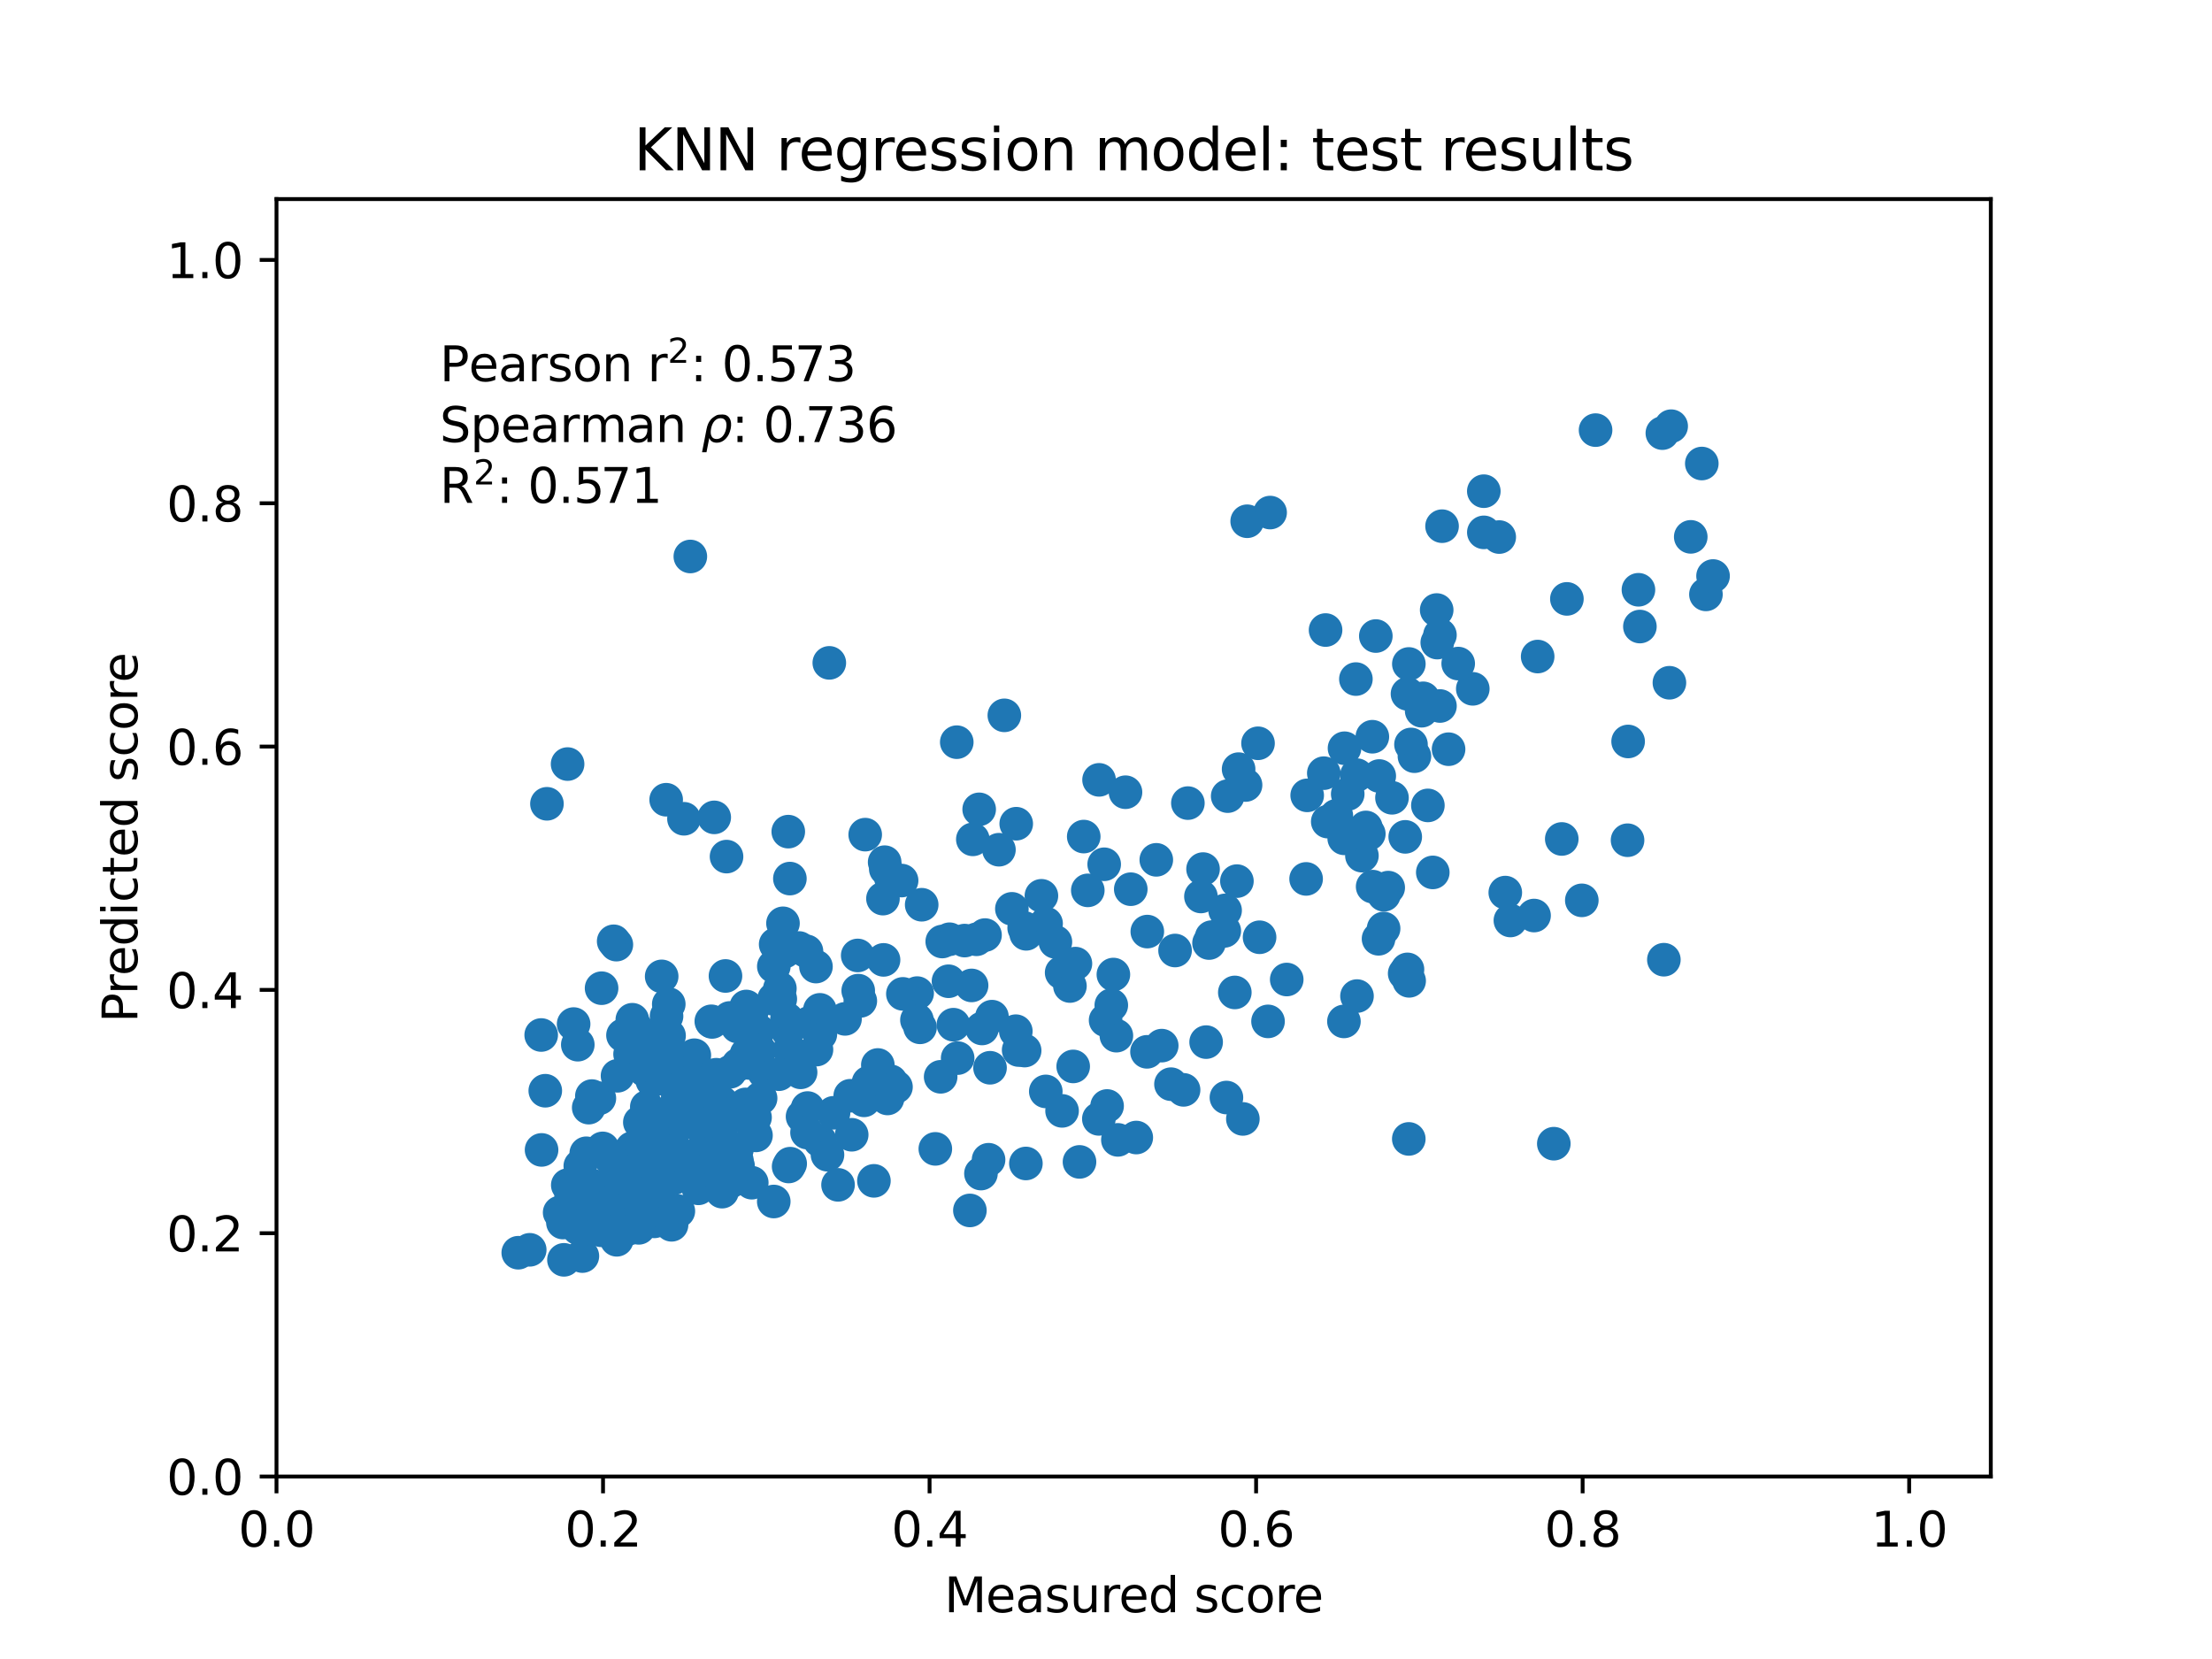 <?xml version="1.0" encoding="utf-8" standalone="no"?>
<!DOCTYPE svg PUBLIC "-//W3C//DTD SVG 1.1//EN"
  "http://www.w3.org/Graphics/SVG/1.1/DTD/svg11.dtd">
<svg xmlns:xlink="http://www.w3.org/1999/xlink" width="460.8pt" height="345.6pt" viewBox="0 0 460.8 345.6" xmlns="http://www.w3.org/2000/svg" version="1.1">
 <defs>
  <style type="text/css">*{stroke-linejoin: round; stroke-linecap: butt}</style>
 </defs>
 <g id="figure_1">
  <g id="patch_1">
   <path d="M 0 345.6 
L 460.8 345.6 
L 460.8 0 
L 0 0 
z
" style="fill: #ffffff"/>
  </g>
  <g id="axes_1">
   <g id="patch_2">
    <path d="M 57.6 307.584 
L 414.72 307.584 
L 414.72 41.472 
L 57.6 41.472 
z
" style="fill: #ffffff"/>
   </g>
   <g id="PathCollection_1">
    <defs>
     <path id="m181ac9a0fc" d="M 0 3 
C 0.796 3 1.559 2.684 2.121 2.121 
C 2.684 1.559 3 0.796 3 0 
C 3 -0.796 2.684 -1.559 2.121 -2.121 
C 1.559 -2.684 0.796 -3 0 -3 
C -0.796 -3 -1.559 -2.684 -2.121 -2.121 
C -2.684 -1.559 -3 -0.796 -3 0 
C -3 0.796 -2.684 1.559 -2.121 2.121 
C -1.559 2.684 -0.796 3 0 3 
z
" style="stroke: #1f77b4"/>
    </defs>
    <g clip-path="url(#p422ca120c3)">
     <use xlink:href="#m181ac9a0fc" x="134.299" y="216.483" style="fill: #1f77b4; stroke: #1f77b4"/>
     <use xlink:href="#m181ac9a0fc" x="211.615" y="214.815" style="fill: #1f77b4; stroke: #1f77b4"/>
     <use xlink:href="#m181ac9a0fc" x="213.774" y="194.531" style="fill: #1f77b4; stroke: #1f77b4"/>
     <use xlink:href="#m181ac9a0fc" x="346.614" y="199.925" style="fill: #1f77b4; stroke: #1f77b4"/>
     <use xlink:href="#m181ac9a0fc" x="168.551" y="213.096" style="fill: #1f77b4; stroke: #1f77b4"/>
     <use xlink:href="#m181ac9a0fc" x="339.169" y="154.462" style="fill: #1f77b4; stroke: #1f77b4"/>
     <use xlink:href="#m181ac9a0fc" x="184.059" y="199.962" style="fill: #1f77b4; stroke: #1f77b4"/>
     <use xlink:href="#m181ac9a0fc" x="162.464" y="205.923" style="fill: #1f77b4; stroke: #1f77b4"/>
     <use xlink:href="#m181ac9a0fc" x="242.007" y="217.822" style="fill: #1f77b4; stroke: #1f77b4"/>
     <use xlink:href="#m181ac9a0fc" x="125.825" y="247.953" style="fill: #1f77b4; stroke: #1f77b4"/>
     <use xlink:href="#m181ac9a0fc" x="153.782" y="221.798" style="fill: #1f77b4; stroke: #1f77b4"/>
     <use xlink:href="#m181ac9a0fc" x="170.771" y="237.592" style="fill: #1f77b4; stroke: #1f77b4"/>
     <use xlink:href="#m181ac9a0fc" x="145.678" y="242.453" style="fill: #1f77b4; stroke: #1f77b4"/>
     <use xlink:href="#m181ac9a0fc" x="162.549" y="208.112" style="fill: #1f77b4; stroke: #1f77b4"/>
     <use xlink:href="#m181ac9a0fc" x="133.073" y="245.038" style="fill: #1f77b4; stroke: #1f77b4"/>
     <use xlink:href="#m181ac9a0fc" x="155.306" y="230.068" style="fill: #1f77b4; stroke: #1f77b4"/>
     <use xlink:href="#m181ac9a0fc" x="301.763" y="156.072" style="fill: #1f77b4; stroke: #1f77b4"/>
     <use xlink:href="#m181ac9a0fc" x="191.06" y="206.882" style="fill: #1f77b4; stroke: #1f77b4"/>
     <use xlink:href="#m181ac9a0fc" x="285.149" y="173.698" style="fill: #1f77b4; stroke: #1f77b4"/>
     <use xlink:href="#m181ac9a0fc" x="140.024" y="242.165" style="fill: #1f77b4; stroke: #1f77b4"/>
     <use xlink:href="#m181ac9a0fc" x="148.787" y="170.273" style="fill: #1f77b4; stroke: #1f77b4"/>
     <use xlink:href="#m181ac9a0fc" x="230.317" y="212.541" style="fill: #1f77b4; stroke: #1f77b4"/>
     <use xlink:href="#m181ac9a0fc" x="244.788" y="198.009" style="fill: #1f77b4; stroke: #1f77b4"/>
     <use xlink:href="#m181ac9a0fc" x="164.548" y="183.025" style="fill: #1f77b4; stroke: #1f77b4"/>
     <use xlink:href="#m181ac9a0fc" x="120.886" y="242.904" style="fill: #1f77b4; stroke: #1f77b4"/>
     <use xlink:href="#m181ac9a0fc" x="213.713" y="242.373" style="fill: #1f77b4; stroke: #1f77b4"/>
     <use xlink:href="#m181ac9a0fc" x="163.458" y="198.226" style="fill: #1f77b4; stroke: #1f77b4"/>
     <use xlink:href="#m181ac9a0fc" x="120.365" y="217.629" style="fill: #1f77b4; stroke: #1f77b4"/>
     <use xlink:href="#m181ac9a0fc" x="152.255" y="246.115" style="fill: #1f77b4; stroke: #1f77b4"/>
     <use xlink:href="#m181ac9a0fc" x="182.868" y="221.855" style="fill: #1f77b4; stroke: #1f77b4"/>
     <use xlink:href="#m181ac9a0fc" x="137.838" y="203.396" style="fill: #1f77b4; stroke: #1f77b4"/>
     <use xlink:href="#m181ac9a0fc" x="136.763" y="242.052" style="fill: #1f77b4; stroke: #1f77b4"/>
     <use xlink:href="#m181ac9a0fc" x="286.609" y="132.5" style="fill: #1f77b4; stroke: #1f77b4"/>
     <use xlink:href="#m181ac9a0fc" x="296.465" y="145.471" style="fill: #1f77b4; stroke: #1f77b4"/>
     <use xlink:href="#m181ac9a0fc" x="164.072" y="214.716" style="fill: #1f77b4; stroke: #1f77b4"/>
     <use xlink:href="#m181ac9a0fc" x="145.279" y="245.691" style="fill: #1f77b4; stroke: #1f77b4"/>
     <use xlink:href="#m181ac9a0fc" x="194.845" y="239.331" style="fill: #1f77b4; stroke: #1f77b4"/>
     <use xlink:href="#m181ac9a0fc" x="225.763" y="174.273" style="fill: #1f77b4; stroke: #1f77b4"/>
     <use xlink:href="#m181ac9a0fc" x="166.78" y="223.39" style="fill: #1f77b4; stroke: #1f77b4"/>
     <use xlink:href="#m181ac9a0fc" x="264.59" y="106.777" style="fill: #1f77b4; stroke: #1f77b4"/>
     <use xlink:href="#m181ac9a0fc" x="223.565" y="222.158" style="fill: #1f77b4; stroke: #1f77b4"/>
     <use xlink:href="#m181ac9a0fc" x="133.068" y="255.783" style="fill: #1f77b4; stroke: #1f77b4"/>
     <use xlink:href="#m181ac9a0fc" x="138.097" y="244.132" style="fill: #1f77b4; stroke: #1f77b4"/>
     <use xlink:href="#m181ac9a0fc" x="182.053" y="245.992" style="fill: #1f77b4; stroke: #1f77b4"/>
     <use xlink:href="#m181ac9a0fc" x="329.52" y="187.558" style="fill: #1f77b4; stroke: #1f77b4"/>
     <use xlink:href="#m181ac9a0fc" x="212.204" y="218.742" style="fill: #1f77b4; stroke: #1f77b4"/>
     <use xlink:href="#m181ac9a0fc" x="122.13" y="240.249" style="fill: #1f77b4; stroke: #1f77b4"/>
     <use xlink:href="#m181ac9a0fc" x="287.175" y="195.569" style="fill: #1f77b4; stroke: #1f77b4"/>
     <use xlink:href="#m181ac9a0fc" x="278.39" y="169.938" style="fill: #1f77b4; stroke: #1f77b4"/>
     <use xlink:href="#m181ac9a0fc" x="132.15" y="252.939" style="fill: #1f77b4; stroke: #1f77b4"/>
     <use xlink:href="#m181ac9a0fc" x="124.104" y="255.121" style="fill: #1f77b4; stroke: #1f77b4"/>
     <use xlink:href="#m181ac9a0fc" x="143.81" y="115.926" style="fill: #1f77b4; stroke: #1f77b4"/>
     <use xlink:href="#m181ac9a0fc" x="125.068" y="254.355" style="fill: #1f77b4; stroke: #1f77b4"/>
     <use xlink:href="#m181ac9a0fc" x="174.58" y="246.825" style="fill: #1f77b4; stroke: #1f77b4"/>
     <use xlink:href="#m181ac9a0fc" x="148.037" y="231.045" style="fill: #1f77b4; stroke: #1f77b4"/>
     <use xlink:href="#m181ac9a0fc" x="252.396" y="195.221" style="fill: #1f77b4; stroke: #1f77b4"/>
     <use xlink:href="#m181ac9a0fc" x="341.317" y="122.861" style="fill: #1f77b4; stroke: #1f77b4"/>
     <use xlink:href="#m181ac9a0fc" x="205.199" y="194.791" style="fill: #1f77b4; stroke: #1f77b4"/>
     <use xlink:href="#m181ac9a0fc" x="184.521" y="181.016" style="fill: #1f77b4; stroke: #1f77b4"/>
     <use xlink:href="#m181ac9a0fc" x="135.892" y="225.137" style="fill: #1f77b4; stroke: #1f77b4"/>
     <use xlink:href="#m181ac9a0fc" x="121.321" y="261.664" style="fill: #1f77b4; stroke: #1f77b4"/>
     <use xlink:href="#m181ac9a0fc" x="173.64" y="231.817" style="fill: #1f77b4; stroke: #1f77b4"/>
     <use xlink:href="#m181ac9a0fc" x="258.911" y="233.092" style="fill: #1f77b4; stroke: #1f77b4"/>
     <use xlink:href="#m181ac9a0fc" x="139.317" y="209.178" style="fill: #1f77b4; stroke: #1f77b4"/>
     <use xlink:href="#m181ac9a0fc" x="139.082" y="233.53" style="fill: #1f77b4; stroke: #1f77b4"/>
     <use xlink:href="#m181ac9a0fc" x="144.691" y="240.707" style="fill: #1f77b4; stroke: #1f77b4"/>
     <use xlink:href="#m181ac9a0fc" x="136.741" y="235.2" style="fill: #1f77b4; stroke: #1f77b4"/>
     <use xlink:href="#m181ac9a0fc" x="116.585" y="252.595" style="fill: #1f77b4; stroke: #1f77b4"/>
     <use xlink:href="#m181ac9a0fc" x="145.49" y="247.551" style="fill: #1f77b4; stroke: #1f77b4"/>
     <use xlink:href="#m181ac9a0fc" x="282.457" y="141.464" style="fill: #1f77b4; stroke: #1f77b4"/>
     <use xlink:href="#m181ac9a0fc" x="292.619" y="202.79" style="fill: #1f77b4; stroke: #1f77b4"/>
     <use xlink:href="#m181ac9a0fc" x="130.392" y="242.123" style="fill: #1f77b4; stroke: #1f77b4"/>
     <use xlink:href="#m181ac9a0fc" x="309.111" y="110.901" style="fill: #1f77b4; stroke: #1f77b4"/>
     <use xlink:href="#m181ac9a0fc" x="143.198" y="229.172" style="fill: #1f77b4; stroke: #1f77b4"/>
     <use xlink:href="#m181ac9a0fc" x="226.608" y="185.479" style="fill: #1f77b4; stroke: #1f77b4"/>
     <use xlink:href="#m181ac9a0fc" x="221.159" y="202.614" style="fill: #1f77b4; stroke: #1f77b4"/>
     <use xlink:href="#m181ac9a0fc" x="156.607" y="246.38" style="fill: #1f77b4; stroke: #1f77b4"/>
     <use xlink:href="#m181ac9a0fc" x="167.185" y="232.595" style="fill: #1f77b4; stroke: #1f77b4"/>
     <use xlink:href="#m181ac9a0fc" x="128.279" y="248.236" style="fill: #1f77b4; stroke: #1f77b4"/>
     <use xlink:href="#m181ac9a0fc" x="123.776" y="247.085" style="fill: #1f77b4; stroke: #1f77b4"/>
     <use xlink:href="#m181ac9a0fc" x="272.087" y="183.093" style="fill: #1f77b4; stroke: #1f77b4"/>
     <use xlink:href="#m181ac9a0fc" x="326.412" y="124.76" style="fill: #1f77b4; stroke: #1f77b4"/>
     <use xlink:href="#m181ac9a0fc" x="211.699" y="171.596" style="fill: #1f77b4; stroke: #1f77b4"/>
     <use xlink:href="#m181ac9a0fc" x="272.311" y="165.687" style="fill: #1f77b4; stroke: #1f77b4"/>
     <use xlink:href="#m181ac9a0fc" x="185.569" y="225.262" style="fill: #1f77b4; stroke: #1f77b4"/>
     <use xlink:href="#m181ac9a0fc" x="152.619" y="232.328" style="fill: #1f77b4; stroke: #1f77b4"/>
     <use xlink:href="#m181ac9a0fc" x="224.88" y="242.046" style="fill: #1f77b4; stroke: #1f77b4"/>
     <use xlink:href="#m181ac9a0fc" x="110.353" y="260.358" style="fill: #1f77b4; stroke: #1f77b4"/>
     <use xlink:href="#m181ac9a0fc" x="125.959" y="255.295" style="fill: #1f77b4; stroke: #1f77b4"/>
     <use xlink:href="#m181ac9a0fc" x="135.532" y="240.274" style="fill: #1f77b4; stroke: #1f77b4"/>
     <use xlink:href="#m181ac9a0fc" x="146.698" y="229.934" style="fill: #1f77b4; stroke: #1f77b4"/>
     <use xlink:href="#m181ac9a0fc" x="143.551" y="233.823" style="fill: #1f77b4; stroke: #1f77b4"/>
     <use xlink:href="#m181ac9a0fc" x="232.564" y="215.749" style="fill: #1f77b4; stroke: #1f77b4"/>
     <use xlink:href="#m181ac9a0fc" x="163.937" y="212.297" style="fill: #1f77b4; stroke: #1f77b4"/>
     <use xlink:href="#m181ac9a0fc" x="195.955" y="224.319" style="fill: #1f77b4; stroke: #1f77b4"/>
     <use xlink:href="#m181ac9a0fc" x="139.378" y="215.751" style="fill: #1f77b4; stroke: #1f77b4"/>
     <use xlink:href="#m181ac9a0fc" x="129.778" y="215.668" style="fill: #1f77b4; stroke: #1f77b4"/>
     <use xlink:href="#m181ac9a0fc" x="199.313" y="154.61" style="fill: #1f77b4; stroke: #1f77b4"/>
     <use xlink:href="#m181ac9a0fc" x="180.92" y="225.522" style="fill: #1f77b4; stroke: #1f77b4"/>
     <use xlink:href="#m181ac9a0fc" x="130.855" y="255.217" style="fill: #1f77b4; stroke: #1f77b4"/>
     <use xlink:href="#m181ac9a0fc" x="136.315" y="254.434" style="fill: #1f77b4; stroke: #1f77b4"/>
     <use xlink:href="#m181ac9a0fc" x="148.34" y="212.887" style="fill: #1f77b4; stroke: #1f77b4"/>
     <use xlink:href="#m181ac9a0fc" x="250.618" y="181.044" style="fill: #1f77b4; stroke: #1f77b4"/>
     <use xlink:href="#m181ac9a0fc" x="118.962" y="249.78" style="fill: #1f77b4; stroke: #1f77b4"/>
     <use xlink:href="#m181ac9a0fc" x="128.192" y="246.101" style="fill: #1f77b4; stroke: #1f77b4"/>
     <use xlink:href="#m181ac9a0fc" x="177.423" y="236.392" style="fill: #1f77b4; stroke: #1f77b4"/>
     <use xlink:href="#m181ac9a0fc" x="224.03" y="200.737" style="fill: #1f77b4; stroke: #1f77b4"/>
     <use xlink:href="#m181ac9a0fc" x="133.624" y="251.284" style="fill: #1f77b4; stroke: #1f77b4"/>
     <use xlink:href="#m181ac9a0fc" x="184.289" y="179.608" style="fill: #1f77b4; stroke: #1f77b4"/>
     <use xlink:href="#m181ac9a0fc" x="251.862" y="196.454" style="fill: #1f77b4; stroke: #1f77b4"/>
     <use xlink:href="#m181ac9a0fc" x="145.525" y="246.305" style="fill: #1f77b4; stroke: #1f77b4"/>
     <use xlink:href="#m181ac9a0fc" x="124.858" y="228.786" style="fill: #1f77b4; stroke: #1f77b4"/>
     <use xlink:href="#m181ac9a0fc" x="157.289" y="232.78" style="fill: #1f77b4; stroke: #1f77b4"/>
     <use xlink:href="#m181ac9a0fc" x="198.61" y="213.461" style="fill: #1f77b4; stroke: #1f77b4"/>
     <use xlink:href="#m181ac9a0fc" x="164.61" y="242.415" style="fill: #1f77b4; stroke: #1f77b4"/>
     <use xlink:href="#m181ac9a0fc" x="161.188" y="250.296" style="fill: #1f77b4; stroke: #1f77b4"/>
     <use xlink:href="#m181ac9a0fc" x="210.792" y="189.326" style="fill: #1f77b4; stroke: #1f77b4"/>
     <use xlink:href="#m181ac9a0fc" x="222.886" y="205.405" style="fill: #1f77b4; stroke: #1f77b4"/>
     <use xlink:href="#m181ac9a0fc" x="136.334" y="216.304" style="fill: #1f77b4; stroke: #1f77b4"/>
     <use xlink:href="#m181ac9a0fc" x="216.945" y="186.612" style="fill: #1f77b4; stroke: #1f77b4"/>
     <use xlink:href="#m181ac9a0fc" x="314.642" y="191.754" style="fill: #1f77b4; stroke: #1f77b4"/>
     <use xlink:href="#m181ac9a0fc" x="130.273" y="242.819" style="fill: #1f77b4; stroke: #1f77b4"/>
     <use xlink:href="#m181ac9a0fc" x="293.489" y="138.317" style="fill: #1f77b4; stroke: #1f77b4"/>
     <use xlink:href="#m181ac9a0fc" x="300.406" y="109.613" style="fill: #1f77b4; stroke: #1f77b4"/>
     <use xlink:href="#m181ac9a0fc" x="168.006" y="198.174" style="fill: #1f77b4; stroke: #1f77b4"/>
     <use xlink:href="#m181ac9a0fc" x="209.223" y="149.018" style="fill: #1f77b4; stroke: #1f77b4"/>
     <use xlink:href="#m181ac9a0fc" x="323.687" y="238.253" style="fill: #1f77b4; stroke: #1f77b4"/>
     <use xlink:href="#m181ac9a0fc" x="143.179" y="226.483" style="fill: #1f77b4; stroke: #1f77b4"/>
     <use xlink:href="#m181ac9a0fc" x="347.769" y="142.231" style="fill: #1f77b4; stroke: #1f77b4"/>
     <use xlink:href="#m181ac9a0fc" x="262.393" y="195.248" style="fill: #1f77b4; stroke: #1f77b4"/>
     <use xlink:href="#m181ac9a0fc" x="125.321" y="205.859" style="fill: #1f77b4; stroke: #1f77b4"/>
     <use xlink:href="#m181ac9a0fc" x="203.98" y="168.601" style="fill: #1f77b4; stroke: #1f77b4"/>
     <use xlink:href="#m181ac9a0fc" x="122.64" y="230.742" style="fill: #1f77b4; stroke: #1f77b4"/>
     <use xlink:href="#m181ac9a0fc" x="262.069" y="154.84" style="fill: #1f77b4; stroke: #1f77b4"/>
     <use xlink:href="#m181ac9a0fc" x="183.938" y="187.198" style="fill: #1f77b4; stroke: #1f77b4"/>
     <use xlink:href="#m181ac9a0fc" x="140.288" y="238.868" style="fill: #1f77b4; stroke: #1f77b4"/>
     <use xlink:href="#m181ac9a0fc" x="141.313" y="252.299" style="fill: #1f77b4; stroke: #1f77b4"/>
     <use xlink:href="#m181ac9a0fc" x="142.482" y="170.566" style="fill: #1f77b4; stroke: #1f77b4"/>
     <use xlink:href="#m181ac9a0fc" x="164.212" y="173.245" style="fill: #1f77b4; stroke: #1f77b4"/>
     <use xlink:href="#m181ac9a0fc" x="203.415" y="195.673" style="fill: #1f77b4; stroke: #1f77b4"/>
     <use xlink:href="#m181ac9a0fc" x="131.254" y="219.593" style="fill: #1f77b4; stroke: #1f77b4"/>
     <use xlink:href="#m181ac9a0fc" x="257.235" y="206.743" style="fill: #1f77b4; stroke: #1f77b4"/>
     <use xlink:href="#m181ac9a0fc" x="158.448" y="228.782" style="fill: #1f77b4; stroke: #1f77b4"/>
     <use xlink:href="#m181ac9a0fc" x="146.264" y="235.066" style="fill: #1f77b4; stroke: #1f77b4"/>
     <use xlink:href="#m181ac9a0fc" x="306.808" y="143.496" style="fill: #1f77b4; stroke: #1f77b4"/>
     <use xlink:href="#m181ac9a0fc" x="352.214" y="111.838" style="fill: #1f77b4; stroke: #1f77b4"/>
     <use xlink:href="#m181ac9a0fc" x="255.212" y="189.651" style="fill: #1f77b4; stroke: #1f77b4"/>
     <use xlink:href="#m181ac9a0fc" x="166.453" y="197.485" style="fill: #1f77b4; stroke: #1f77b4"/>
     <use xlink:href="#m181ac9a0fc" x="280.756" y="165.413" style="fill: #1f77b4; stroke: #1f77b4"/>
     <use xlink:href="#m181ac9a0fc" x="186.65" y="226.428" style="fill: #1f77b4; stroke: #1f77b4"/>
     <use xlink:href="#m181ac9a0fc" x="320.324" y="136.77" style="fill: #1f77b4; stroke: #1f77b4"/>
     <use xlink:href="#m181ac9a0fc" x="133.548" y="248.753" style="fill: #1f77b4; stroke: #1f77b4"/>
     <use xlink:href="#m181ac9a0fc" x="159.181" y="223.369" style="fill: #1f77b4; stroke: #1f77b4"/>
     <use xlink:href="#m181ac9a0fc" x="153.531" y="239.385" style="fill: #1f77b4; stroke: #1f77b4"/>
     <use xlink:href="#m181ac9a0fc" x="228.911" y="233.085" style="fill: #1f77b4; stroke: #1f77b4"/>
     <use xlink:href="#m181ac9a0fc" x="178.675" y="199.039" style="fill: #1f77b4; stroke: #1f77b4"/>
     <use xlink:href="#m181ac9a0fc" x="185.61" y="182.969" style="fill: #1f77b4; stroke: #1f77b4"/>
     <use xlink:href="#m181ac9a0fc" x="152.089" y="223.28" style="fill: #1f77b4; stroke: #1f77b4"/>
     <use xlink:href="#m181ac9a0fc" x="206.241" y="222.434" style="fill: #1f77b4; stroke: #1f77b4"/>
     <use xlink:href="#m181ac9a0fc" x="149.063" y="239.451" style="fill: #1f77b4; stroke: #1f77b4"/>
     <use xlink:href="#m181ac9a0fc" x="341.62" y="130.522" style="fill: #1f77b4; stroke: #1f77b4"/>
     <use xlink:href="#m181ac9a0fc" x="199.497" y="220.424" style="fill: #1f77b4; stroke: #1f77b4"/>
     <use xlink:href="#m181ac9a0fc" x="153.507" y="244.832" style="fill: #1f77b4; stroke: #1f77b4"/>
     <use xlink:href="#m181ac9a0fc" x="232.875" y="237.457" style="fill: #1f77b4; stroke: #1f77b4"/>
     <use xlink:href="#m181ac9a0fc" x="202.047" y="252.156" style="fill: #1f77b4; stroke: #1f77b4"/>
     <use xlink:href="#m181ac9a0fc" x="150.345" y="229.642" style="fill: #1f77b4; stroke: #1f77b4"/>
     <use xlink:href="#m181ac9a0fc" x="282.648" y="161.478" style="fill: #1f77b4; stroke: #1f77b4"/>
     <use xlink:href="#m181ac9a0fc" x="135.713" y="249.129" style="fill: #1f77b4; stroke: #1f77b4"/>
     <use xlink:href="#m181ac9a0fc" x="293.477" y="237.258" style="fill: #1f77b4; stroke: #1f77b4"/>
     <use xlink:href="#m181ac9a0fc" x="157.486" y="236.522" style="fill: #1f77b4; stroke: #1f77b4"/>
     <use xlink:href="#m181ac9a0fc" x="148.753" y="243.029" style="fill: #1f77b4; stroke: #1f77b4"/>
     <use xlink:href="#m181ac9a0fc" x="151.351" y="178.446" style="fill: #1f77b4; stroke: #1f77b4"/>
     <use xlink:href="#m181ac9a0fc" x="153.502" y="241.707" style="fill: #1f77b4; stroke: #1f77b4"/>
     <use xlink:href="#m181ac9a0fc" x="141.653" y="234.021" style="fill: #1f77b4; stroke: #1f77b4"/>
     <use xlink:href="#m181ac9a0fc" x="164.466" y="218.748" style="fill: #1f77b4; stroke: #1f77b4"/>
     <use xlink:href="#m181ac9a0fc" x="113.592" y="227.219" style="fill: #1f77b4; stroke: #1f77b4"/>
     <use xlink:href="#m181ac9a0fc" x="122.463" y="246.82" style="fill: #1f77b4; stroke: #1f77b4"/>
     <use xlink:href="#m181ac9a0fc" x="180.238" y="173.871" style="fill: #1f77b4; stroke: #1f77b4"/>
     <use xlink:href="#m181ac9a0fc" x="251.259" y="217.091" style="fill: #1f77b4; stroke: #1f77b4"/>
     <use xlink:href="#m181ac9a0fc" x="118.982" y="248.675" style="fill: #1f77b4; stroke: #1f77b4"/>
     <use xlink:href="#m181ac9a0fc" x="221.249" y="231.415" style="fill: #1f77b4; stroke: #1f77b4"/>
     <use xlink:href="#m181ac9a0fc" x="120.515" y="255.907" style="fill: #1f77b4; stroke: #1f77b4"/>
     <use xlink:href="#m181ac9a0fc" x="139.24" y="239.264" style="fill: #1f77b4; stroke: #1f77b4"/>
     <use xlink:href="#m181ac9a0fc" x="179.995" y="229.224" style="fill: #1f77b4; stroke: #1f77b4"/>
     <use xlink:href="#m181ac9a0fc" x="132.723" y="240.344" style="fill: #1f77b4; stroke: #1f77b4"/>
     <use xlink:href="#m181ac9a0fc" x="128.399" y="196.784" style="fill: #1f77b4; stroke: #1f77b4"/>
     <use xlink:href="#m181ac9a0fc" x="191.016" y="212.487" style="fill: #1f77b4; stroke: #1f77b4"/>
     <use xlink:href="#m181ac9a0fc" x="118.239" y="159.169" style="fill: #1f77b4; stroke: #1f77b4"/>
     <use xlink:href="#m181ac9a0fc" x="156.078" y="221.435" style="fill: #1f77b4; stroke: #1f77b4"/>
     <use xlink:href="#m181ac9a0fc" x="192.004" y="188.474" style="fill: #1f77b4; stroke: #1f77b4"/>
     <use xlink:href="#m181ac9a0fc" x="325.344" y="174.772" style="fill: #1f77b4; stroke: #1f77b4"/>
     <use xlink:href="#m181ac9a0fc" x="129.119" y="244.418" style="fill: #1f77b4; stroke: #1f77b4"/>
     <use xlink:href="#m181ac9a0fc" x="137.626" y="245.311" style="fill: #1f77b4; stroke: #1f77b4"/>
     <use xlink:href="#m181ac9a0fc" x="138.272" y="221.593" style="fill: #1f77b4; stroke: #1f77b4"/>
     <use xlink:href="#m181ac9a0fc" x="235.56" y="185.236" style="fill: #1f77b4; stroke: #1f77b4"/>
     <use xlink:href="#m181ac9a0fc" x="117.481" y="262.445" style="fill: #1f77b4; stroke: #1f77b4"/>
     <use xlink:href="#m181ac9a0fc" x="145.77" y="232.242" style="fill: #1f77b4; stroke: #1f77b4"/>
     <use xlink:href="#m181ac9a0fc" x="264.155" y="212.775" style="fill: #1f77b4; stroke: #1f77b4"/>
     <use xlink:href="#m181ac9a0fc" x="118.277" y="246.876" style="fill: #1f77b4; stroke: #1f77b4"/>
     <use xlink:href="#m181ac9a0fc" x="140.529" y="226.192" style="fill: #1f77b4; stroke: #1f77b4"/>
     <use xlink:href="#m181ac9a0fc" x="204.351" y="244.475" style="fill: #1f77b4; stroke: #1f77b4"/>
     <use xlink:href="#m181ac9a0fc" x="107.964" y="260.966" style="fill: #1f77b4; stroke: #1f77b4"/>
     <use xlink:href="#m181ac9a0fc" x="285.886" y="153.476" style="fill: #1f77b4; stroke: #1f77b4"/>
     <use xlink:href="#m181ac9a0fc" x="128.601" y="241.539" style="fill: #1f77b4; stroke: #1f77b4"/>
     <use xlink:href="#m181ac9a0fc" x="126.591" y="254.3" style="fill: #1f77b4; stroke: #1f77b4"/>
     <use xlink:href="#m181ac9a0fc" x="354.516" y="96.56" style="fill: #1f77b4; stroke: #1f77b4"/>
     <use xlink:href="#m181ac9a0fc" x="187.821" y="183.437" style="fill: #1f77b4; stroke: #1f77b4"/>
     <use xlink:href="#m181ac9a0fc" x="234.461" y="165.034" style="fill: #1f77b4; stroke: #1f77b4"/>
     <use xlink:href="#m181ac9a0fc" x="280.088" y="155.871" style="fill: #1f77b4; stroke: #1f77b4"/>
     <use xlink:href="#m181ac9a0fc" x="238.939" y="219.115" style="fill: #1f77b4; stroke: #1f77b4"/>
     <use xlink:href="#m181ac9a0fc" x="230.628" y="230.396" style="fill: #1f77b4; stroke: #1f77b4"/>
     <use xlink:href="#m181ac9a0fc" x="162.254" y="223.777" style="fill: #1f77b4; stroke: #1f77b4"/>
     <use xlink:href="#m181ac9a0fc" x="298.475" y="181.74" style="fill: #1f77b4; stroke: #1f77b4"/>
     <use xlink:href="#m181ac9a0fc" x="132.534" y="214.21" style="fill: #1f77b4; stroke: #1f77b4"/>
     <use xlink:href="#m181ac9a0fc" x="139.898" y="255.149" style="fill: #1f77b4; stroke: #1f77b4"/>
     <use xlink:href="#m181ac9a0fc" x="140.437" y="244.197" style="fill: #1f77b4; stroke: #1f77b4"/>
     <use xlink:href="#m181ac9a0fc" x="231.504" y="209.404" style="fill: #1f77b4; stroke: #1f77b4"/>
     <use xlink:href="#m181ac9a0fc" x="127.045" y="241.196" style="fill: #1f77b4; stroke: #1f77b4"/>
     <use xlink:href="#m181ac9a0fc" x="127.058" y="249.747" style="fill: #1f77b4; stroke: #1f77b4"/>
     <use xlink:href="#m181ac9a0fc" x="202.401" y="205.282" style="fill: #1f77b4; stroke: #1f77b4"/>
     <use xlink:href="#m181ac9a0fc" x="289.975" y="166.195" style="fill: #1f77b4; stroke: #1f77b4"/>
     <use xlink:href="#m181ac9a0fc" x="231.939" y="203.014" style="fill: #1f77b4; stroke: #1f77b4"/>
     <use xlink:href="#m181ac9a0fc" x="172.76" y="138.087" style="fill: #1f77b4; stroke: #1f77b4"/>
     <use xlink:href="#m181ac9a0fc" x="246.562" y="227.038" style="fill: #1f77b4; stroke: #1f77b4"/>
     <use xlink:href="#m181ac9a0fc" x="142.309" y="233.355" style="fill: #1f77b4; stroke: #1f77b4"/>
     <use xlink:href="#m181ac9a0fc" x="208.096" y="177.013" style="fill: #1f77b4; stroke: #1f77b4"/>
     <use xlink:href="#m181ac9a0fc" x="279.965" y="212.779" style="fill: #1f77b4; stroke: #1f77b4"/>
     <use xlink:href="#m181ac9a0fc" x="128.356" y="251.178" style="fill: #1f77b4; stroke: #1f77b4"/>
     <use xlink:href="#m181ac9a0fc" x="140.282" y="245.487" style="fill: #1f77b4; stroke: #1f77b4"/>
     <use xlink:href="#m181ac9a0fc" x="219.86" y="196.217" style="fill: #1f77b4; stroke: #1f77b4"/>
     <use xlink:href="#m181ac9a0fc" x="146.928" y="223.877" style="fill: #1f77b4; stroke: #1f77b4"/>
     <use xlink:href="#m181ac9a0fc" x="128.065" y="240.975" style="fill: #1f77b4; stroke: #1f77b4"/>
     <use xlink:href="#m181ac9a0fc" x="164.286" y="243" style="fill: #1f77b4; stroke: #1f77b4"/>
     <use xlink:href="#m181ac9a0fc" x="123.955" y="250.854" style="fill: #1f77b4; stroke: #1f77b4"/>
     <use xlink:href="#m181ac9a0fc" x="230.022" y="180.044" style="fill: #1f77b4; stroke: #1f77b4"/>
     <use xlink:href="#m181ac9a0fc" x="293.207" y="144.54" style="fill: #1f77b4; stroke: #1f77b4"/>
     <use xlink:href="#m181ac9a0fc" x="131.722" y="212.43" style="fill: #1f77b4; stroke: #1f77b4"/>
     <use xlink:href="#m181ac9a0fc" x="297.453" y="167.783" style="fill: #1f77b4; stroke: #1f77b4"/>
     <use xlink:href="#m181ac9a0fc" x="250.176" y="186.752" style="fill: #1f77b4; stroke: #1f77b4"/>
     <use xlink:href="#m181ac9a0fc" x="255.75" y="165.848" style="fill: #1f77b4; stroke: #1f77b4"/>
     <use xlink:href="#m181ac9a0fc" x="196.287" y="196.135" style="fill: #1f77b4; stroke: #1f77b4"/>
     <use xlink:href="#m181ac9a0fc" x="284.539" y="172.372" style="fill: #1f77b4; stroke: #1f77b4"/>
     <use xlink:href="#m181ac9a0fc" x="133.29" y="233.798" style="fill: #1f77b4; stroke: #1f77b4"/>
     <use xlink:href="#m181ac9a0fc" x="296.156" y="148.059" style="fill: #1f77b4; stroke: #1f77b4"/>
     <use xlink:href="#m181ac9a0fc" x="156.661" y="210.605" style="fill: #1f77b4; stroke: #1f77b4"/>
     <use xlink:href="#m181ac9a0fc" x="283.712" y="178.249" style="fill: #1f77b4; stroke: #1f77b4"/>
     <use xlink:href="#m181ac9a0fc" x="130.897" y="255.984" style="fill: #1f77b4; stroke: #1f77b4"/>
     <use xlink:href="#m181ac9a0fc" x="150.421" y="248.243" style="fill: #1f77b4; stroke: #1f77b4"/>
     <use xlink:href="#m181ac9a0fc" x="138.908" y="222.683" style="fill: #1f77b4; stroke: #1f77b4"/>
     <use xlink:href="#m181ac9a0fc" x="202.659" y="174.854" style="fill: #1f77b4; stroke: #1f77b4"/>
     <use xlink:href="#m181ac9a0fc" x="130.807" y="255.658" style="fill: #1f77b4; stroke: #1f77b4"/>
     <use xlink:href="#m181ac9a0fc" x="140.35" y="234.404" style="fill: #1f77b4; stroke: #1f77b4"/>
     <use xlink:href="#m181ac9a0fc" x="355.377" y="123.823" style="fill: #1f77b4; stroke: #1f77b4"/>
     <use xlink:href="#m181ac9a0fc" x="275.772" y="161.066" style="fill: #1f77b4; stroke: #1f77b4"/>
     <use xlink:href="#m181ac9a0fc" x="113.938" y="167.446" style="fill: #1f77b4; stroke: #1f77b4"/>
     <use xlink:href="#m181ac9a0fc" x="134.786" y="248.037" style="fill: #1f77b4; stroke: #1f77b4"/>
     <use xlink:href="#m181ac9a0fc" x="132.171" y="250.277" style="fill: #1f77b4; stroke: #1f77b4"/>
     <use xlink:href="#m181ac9a0fc" x="141.461" y="232.177" style="fill: #1f77b4; stroke: #1f77b4"/>
     <use xlink:href="#m181ac9a0fc" x="356.861" y="119.995" style="fill: #1f77b4; stroke: #1f77b4"/>
     <use xlink:href="#m181ac9a0fc" x="188.085" y="207.043" style="fill: #1f77b4; stroke: #1f77b4"/>
     <use xlink:href="#m181ac9a0fc" x="288.231" y="193.427" style="fill: #1f77b4; stroke: #1f77b4"/>
     <use xlink:href="#m181ac9a0fc" x="294.653" y="157.527" style="fill: #1f77b4; stroke: #1f77b4"/>
     <use xlink:href="#m181ac9a0fc" x="172.38" y="240.552" style="fill: #1f77b4; stroke: #1f77b4"/>
     <use xlink:href="#m181ac9a0fc" x="169.979" y="201.355" style="fill: #1f77b4; stroke: #1f77b4"/>
     <use xlink:href="#m181ac9a0fc" x="285.948" y="184.701" style="fill: #1f77b4; stroke: #1f77b4"/>
     <use xlink:href="#m181ac9a0fc" x="131.664" y="239.19" style="fill: #1f77b4; stroke: #1f77b4"/>
     <use xlink:href="#m181ac9a0fc" x="145.524" y="223.04" style="fill: #1f77b4; stroke: #1f77b4"/>
     <use xlink:href="#m181ac9a0fc" x="332.386" y="89.602" style="fill: #1f77b4; stroke: #1f77b4"/>
     <use xlink:href="#m181ac9a0fc" x="191.662" y="214.013" style="fill: #1f77b4; stroke: #1f77b4"/>
     <use xlink:href="#m181ac9a0fc" x="292.737" y="174.332" style="fill: #1f77b4; stroke: #1f77b4"/>
     <use xlink:href="#m181ac9a0fc" x="170.796" y="210.368" style="fill: #1f77b4; stroke: #1f77b4"/>
     <use xlink:href="#m181ac9a0fc" x="197.804" y="195.662" style="fill: #1f77b4; stroke: #1f77b4"/>
     <use xlink:href="#m181ac9a0fc" x="131.482" y="240.076" style="fill: #1f77b4; stroke: #1f77b4"/>
     <use xlink:href="#m181ac9a0fc" x="133.801" y="222.035" style="fill: #1f77b4; stroke: #1f77b4"/>
     <use xlink:href="#m181ac9a0fc" x="149.215" y="237.7" style="fill: #1f77b4; stroke: #1f77b4"/>
     <use xlink:href="#m181ac9a0fc" x="213.453" y="218.853" style="fill: #1f77b4; stroke: #1f77b4"/>
     <use xlink:href="#m181ac9a0fc" x="168.238" y="230.824" style="fill: #1f77b4; stroke: #1f77b4"/>
     <use xlink:href="#m181ac9a0fc" x="151.105" y="233.537" style="fill: #1f77b4; stroke: #1f77b4"/>
     <use xlink:href="#m181ac9a0fc" x="149.073" y="239.297" style="fill: #1f77b4; stroke: #1f77b4"/>
     <use xlink:href="#m181ac9a0fc" x="149.479" y="234.592" style="fill: #1f77b4; stroke: #1f77b4"/>
     <use xlink:href="#m181ac9a0fc" x="268.049" y="204.052" style="fill: #1f77b4; stroke: #1f77b4"/>
     <use xlink:href="#m181ac9a0fc" x="155.511" y="219.606" style="fill: #1f77b4; stroke: #1f77b4"/>
     <use xlink:href="#m181ac9a0fc" x="149.836" y="230.425" style="fill: #1f77b4; stroke: #1f77b4"/>
     <use xlink:href="#m181ac9a0fc" x="163.11" y="192.343" style="fill: #1f77b4; stroke: #1f77b4"/>
     <use xlink:href="#m181ac9a0fc" x="136.468" y="241.667" style="fill: #1f77b4; stroke: #1f77b4"/>
     <use xlink:href="#m181ac9a0fc" x="146.237" y="231.749" style="fill: #1f77b4; stroke: #1f77b4"/>
     <use xlink:href="#m181ac9a0fc" x="136.012" y="248.293" style="fill: #1f77b4; stroke: #1f77b4"/>
     <use xlink:href="#m181ac9a0fc" x="259.811" y="108.587" style="fill: #1f77b4; stroke: #1f77b4"/>
     <use xlink:href="#m181ac9a0fc" x="144.641" y="219.821" style="fill: #1f77b4; stroke: #1f77b4"/>
     <use xlink:href="#m181ac9a0fc" x="236.706" y="236.969" style="fill: #1f77b4; stroke: #1f77b4"/>
     <use xlink:href="#m181ac9a0fc" x="146.076" y="228.593" style="fill: #1f77b4; stroke: #1f77b4"/>
     <use xlink:href="#m181ac9a0fc" x="147.88" y="228.244" style="fill: #1f77b4; stroke: #1f77b4"/>
     <use xlink:href="#m181ac9a0fc" x="123.723" y="252.012" style="fill: #1f77b4; stroke: #1f77b4"/>
     <use xlink:href="#m181ac9a0fc" x="127.839" y="196.089" style="fill: #1f77b4; stroke: #1f77b4"/>
     <use xlink:href="#m181ac9a0fc" x="228.955" y="162.458" style="fill: #1f77b4; stroke: #1f77b4"/>
     <use xlink:href="#m181ac9a0fc" x="138.854" y="211.687" style="fill: #1f77b4; stroke: #1f77b4"/>
     <use xlink:href="#m181ac9a0fc" x="346.301" y="90.229" style="fill: #1f77b4; stroke: #1f77b4"/>
     <use xlink:href="#m181ac9a0fc" x="155.457" y="209.671" style="fill: #1f77b4; stroke: #1f77b4"/>
     <use xlink:href="#m181ac9a0fc" x="339.049" y="175.034" style="fill: #1f77b4; stroke: #1f77b4"/>
     <use xlink:href="#m181ac9a0fc" x="299.408" y="133.863" style="fill: #1f77b4; stroke: #1f77b4"/>
     <use xlink:href="#m181ac9a0fc" x="153.634" y="213.84" style="fill: #1f77b4; stroke: #1f77b4"/>
     <use xlink:href="#m181ac9a0fc" x="348.136" y="88.784" style="fill: #1f77b4; stroke: #1f77b4"/>
     <use xlink:href="#m181ac9a0fc" x="146.21" y="227.484" style="fill: #1f77b4; stroke: #1f77b4"/>
     <use xlink:href="#m181ac9a0fc" x="152.023" y="212.058" style="fill: #1f77b4; stroke: #1f77b4"/>
     <use xlink:href="#m181ac9a0fc" x="134.739" y="230.601" style="fill: #1f77b4; stroke: #1f77b4"/>
     <use xlink:href="#m181ac9a0fc" x="293.202" y="201.941" style="fill: #1f77b4; stroke: #1f77b4"/>
     <use xlink:href="#m181ac9a0fc" x="138.775" y="166.599" style="fill: #1f77b4; stroke: #1f77b4"/>
     <use xlink:href="#m181ac9a0fc" x="168.118" y="235.929" style="fill: #1f77b4; stroke: #1f77b4"/>
     <use xlink:href="#m181ac9a0fc" x="143.334" y="224.445" style="fill: #1f77b4; stroke: #1f77b4"/>
     <use xlink:href="#m181ac9a0fc" x="213.352" y="193.303" style="fill: #1f77b4; stroke: #1f77b4"/>
     <use xlink:href="#m181ac9a0fc" x="204.572" y="214.249" style="fill: #1f77b4; stroke: #1f77b4"/>
     <use xlink:href="#m181ac9a0fc" x="276.594" y="171.156" style="fill: #1f77b4; stroke: #1f77b4"/>
     <use xlink:href="#m181ac9a0fc" x="259.473" y="163.534" style="fill: #1f77b4; stroke: #1f77b4"/>
     <use xlink:href="#m181ac9a0fc" x="205.935" y="241.596" style="fill: #1f77b4; stroke: #1f77b4"/>
     <use xlink:href="#m181ac9a0fc" x="179.22" y="208.512" style="fill: #1f77b4; stroke: #1f77b4"/>
     <use xlink:href="#m181ac9a0fc" x="217.857" y="227.362" style="fill: #1f77b4; stroke: #1f77b4"/>
     <use xlink:href="#m181ac9a0fc" x="157.957" y="214.692" style="fill: #1f77b4; stroke: #1f77b4"/>
     <use xlink:href="#m181ac9a0fc" x="176.034" y="212.251" style="fill: #1f77b4; stroke: #1f77b4"/>
     <use xlink:href="#m181ac9a0fc" x="156.807" y="234.393" style="fill: #1f77b4; stroke: #1f77b4"/>
     <use xlink:href="#m181ac9a0fc" x="170.087" y="218.652" style="fill: #1f77b4; stroke: #1f77b4"/>
     <use xlink:href="#m181ac9a0fc" x="148.18" y="212.756" style="fill: #1f77b4; stroke: #1f77b4"/>
     <use xlink:href="#m181ac9a0fc" x="112.819" y="239.548" style="fill: #1f77b4; stroke: #1f77b4"/>
     <use xlink:href="#m181ac9a0fc" x="161.241" y="208.115" style="fill: #1f77b4; stroke: #1f77b4"/>
     <use xlink:href="#m181ac9a0fc" x="299.967" y="132.289" style="fill: #1f77b4; stroke: #1f77b4"/>
     <use xlink:href="#m181ac9a0fc" x="158.197" y="218.807" style="fill: #1f77b4; stroke: #1f77b4"/>
     <use xlink:href="#m181ac9a0fc" x="129.692" y="240.942" style="fill: #1f77b4; stroke: #1f77b4"/>
     <use xlink:href="#m181ac9a0fc" x="280.025" y="174.642" style="fill: #1f77b4; stroke: #1f77b4"/>
     <use xlink:href="#m181ac9a0fc" x="239.006" y="194.066" style="fill: #1f77b4; stroke: #1f77b4"/>
     <use xlink:href="#m181ac9a0fc" x="303.77" y="138.235" style="fill: #1f77b4; stroke: #1f77b4"/>
     <use xlink:href="#m181ac9a0fc" x="276.14" y="131.25" style="fill: #1f77b4; stroke: #1f77b4"/>
     <use xlink:href="#m181ac9a0fc" x="287.323" y="161.659" style="fill: #1f77b4; stroke: #1f77b4"/>
     <use xlink:href="#m181ac9a0fc" x="117.264" y="254.677" style="fill: #1f77b4; stroke: #1f77b4"/>
     <use xlink:href="#m181ac9a0fc" x="313.579" y="185.942" style="fill: #1f77b4; stroke: #1f77b4"/>
     <use xlink:href="#m181ac9a0fc" x="282.687" y="207.501" style="fill: #1f77b4; stroke: #1f77b4"/>
     <use xlink:href="#m181ac9a0fc" x="134.26" y="222.908" style="fill: #1f77b4; stroke: #1f77b4"/>
     <use xlink:href="#m181ac9a0fc" x="131.379" y="242.613" style="fill: #1f77b4; stroke: #1f77b4"/>
     <use xlink:href="#m181ac9a0fc" x="257.671" y="183.553" style="fill: #1f77b4; stroke: #1f77b4"/>
     <use xlink:href="#m181ac9a0fc" x="293.935" y="155.088" style="fill: #1f77b4; stroke: #1f77b4"/>
     <use xlink:href="#m181ac9a0fc" x="153.749" y="242.865" style="fill: #1f77b4; stroke: #1f77b4"/>
     <use xlink:href="#m181ac9a0fc" x="197.59" y="204.413" style="fill: #1f77b4; stroke: #1f77b4"/>
     <use xlink:href="#m181ac9a0fc" x="240.878" y="179.119" style="fill: #1f77b4; stroke: #1f77b4"/>
     <use xlink:href="#m181ac9a0fc" x="309.105" y="102.325" style="fill: #1f77b4; stroke: #1f77b4"/>
     <use xlink:href="#m181ac9a0fc" x="137.732" y="238.131" style="fill: #1f77b4; stroke: #1f77b4"/>
     <use xlink:href="#m181ac9a0fc" x="161.2" y="201.316" style="fill: #1f77b4; stroke: #1f77b4"/>
     <use xlink:href="#m181ac9a0fc" x="288.297" y="186.396" style="fill: #1f77b4; stroke: #1f77b4"/>
     <use xlink:href="#m181ac9a0fc" x="149.209" y="223.885" style="fill: #1f77b4; stroke: #1f77b4"/>
     <use xlink:href="#m181ac9a0fc" x="319.573" y="190.723" style="fill: #1f77b4; stroke: #1f77b4"/>
     <use xlink:href="#m181ac9a0fc" x="123.296" y="228.333" style="fill: #1f77b4; stroke: #1f77b4"/>
     <use xlink:href="#m181ac9a0fc" x="255.044" y="193.927" style="fill: #1f77b4; stroke: #1f77b4"/>
     <use xlink:href="#m181ac9a0fc" x="128.642" y="224.108" style="fill: #1f77b4; stroke: #1f77b4"/>
     <use xlink:href="#m181ac9a0fc" x="125.225" y="256.292" style="fill: #1f77b4; stroke: #1f77b4"/>
     <use xlink:href="#m181ac9a0fc" x="127.002" y="249.614" style="fill: #1f77b4; stroke: #1f77b4"/>
     <use xlink:href="#m181ac9a0fc" x="247.457" y="167.301" style="fill: #1f77b4; stroke: #1f77b4"/>
     <use xlink:href="#m181ac9a0fc" x="255.487" y="228.637" style="fill: #1f77b4; stroke: #1f77b4"/>
     <use xlink:href="#m181ac9a0fc" x="184.888" y="228.828" style="fill: #1f77b4; stroke: #1f77b4"/>
     <use xlink:href="#m181ac9a0fc" x="289.19" y="184.906" style="fill: #1f77b4; stroke: #1f77b4"/>
     <use xlink:href="#m181ac9a0fc" x="125.541" y="239.229" style="fill: #1f77b4; stroke: #1f77b4"/>
     <use xlink:href="#m181ac9a0fc" x="133.697" y="242.514" style="fill: #1f77b4; stroke: #1f77b4"/>
     <use xlink:href="#m181ac9a0fc" x="149.946" y="231.963" style="fill: #1f77b4; stroke: #1f77b4"/>
     <use xlink:href="#m181ac9a0fc" x="137.729" y="247.211" style="fill: #1f77b4; stroke: #1f77b4"/>
     <use xlink:href="#m181ac9a0fc" x="151.13" y="203.313" style="fill: #1f77b4; stroke: #1f77b4"/>
     <use xlink:href="#m181ac9a0fc" x="312.317" y="111.878" style="fill: #1f77b4; stroke: #1f77b4"/>
     <use xlink:href="#m181ac9a0fc" x="299.97" y="147.073" style="fill: #1f77b4; stroke: #1f77b4"/>
     <use xlink:href="#m181ac9a0fc" x="170.899" y="215.445" style="fill: #1f77b4; stroke: #1f77b4"/>
     <use xlink:href="#m181ac9a0fc" x="161.584" y="196.718" style="fill: #1f77b4; stroke: #1f77b4"/>
     <use xlink:href="#m181ac9a0fc" x="131.021" y="247.75" style="fill: #1f77b4; stroke: #1f77b4"/>
     <use xlink:href="#m181ac9a0fc" x="112.741" y="215.609" style="fill: #1f77b4; stroke: #1f77b4"/>
     <use xlink:href="#m181ac9a0fc" x="119.496" y="213.331" style="fill: #1f77b4; stroke: #1f77b4"/>
     <use xlink:href="#m181ac9a0fc" x="243.935" y="225.854" style="fill: #1f77b4; stroke: #1f77b4"/>
     <use xlink:href="#m181ac9a0fc" x="258.025" y="160.227" style="fill: #1f77b4; stroke: #1f77b4"/>
     <use xlink:href="#m181ac9a0fc" x="299.289" y="127.08" style="fill: #1f77b4; stroke: #1f77b4"/>
     <use xlink:href="#m181ac9a0fc" x="200.946" y="195.941" style="fill: #1f77b4; stroke: #1f77b4"/>
     <use xlink:href="#m181ac9a0fc" x="138.703" y="242.805" style="fill: #1f77b4; stroke: #1f77b4"/>
     <use xlink:href="#m181ac9a0fc" x="217.92" y="192.389" style="fill: #1f77b4; stroke: #1f77b4"/>
     <use xlink:href="#m181ac9a0fc" x="293.55" y="204.327" style="fill: #1f77b4; stroke: #1f77b4"/>
     <use xlink:href="#m181ac9a0fc" x="128.483" y="258.272" style="fill: #1f77b4; stroke: #1f77b4"/>
     <use xlink:href="#m181ac9a0fc" x="138.973" y="220.344" style="fill: #1f77b4; stroke: #1f77b4"/>
     <use xlink:href="#m181ac9a0fc" x="206.641" y="211.787" style="fill: #1f77b4; stroke: #1f77b4"/>
     <use xlink:href="#m181ac9a0fc" x="141.153" y="229.009" style="fill: #1f77b4; stroke: #1f77b4"/>
     <use xlink:href="#m181ac9a0fc" x="177.12" y="228.267" style="fill: #1f77b4; stroke: #1f77b4"/>
     <use xlink:href="#m181ac9a0fc" x="178.785" y="206.369" style="fill: #1f77b4; stroke: #1f77b4"/>
     <use xlink:href="#m181ac9a0fc" x="140.567" y="240.513" style="fill: #1f77b4; stroke: #1f77b4"/>
     <use xlink:href="#m181ac9a0fc" x="133.711" y="238.804" style="fill: #1f77b4; stroke: #1f77b4"/>
    </g>
   </g>
   <g id="matplotlib.axis_1">
    <g id="xtick_1">
     <g id="line2d_1">
      <defs>
       <path id="m221ea6f7e4" d="M 0 0 
L 0 3.5 
" style="stroke: #000000; stroke-width: 0.8"/>
      </defs>
      <g>
       <use xlink:href="#m221ea6f7e4" x="57.6" y="307.584" style="stroke: #000000; stroke-width: 0.8"/>
      </g>
     </g>
     <g id="text_1">
      <!-- 0.0 -->
      <g transform="translate(49.648 322.182) scale(0.1 -0.1)">
       <defs>
        <path id="DejaVuSans-30" d="M 2034 4250 
Q 1547 4250 1301 3770 
Q 1056 3291 1056 2328 
Q 1056 1369 1301 889 
Q 1547 409 2034 409 
Q 2525 409 2770 889 
Q 3016 1369 3016 2328 
Q 3016 3291 2770 3770 
Q 2525 4250 2034 4250 
z
M 2034 4750 
Q 2819 4750 3233 4129 
Q 3647 3509 3647 2328 
Q 3647 1150 3233 529 
Q 2819 -91 2034 -91 
Q 1250 -91 836 529 
Q 422 1150 422 2328 
Q 422 3509 836 4129 
Q 1250 4750 2034 4750 
z
" transform="scale(0.016)"/>
        <path id="DejaVuSans-2e" d="M 684 794 
L 1344 794 
L 1344 0 
L 684 0 
L 684 794 
z
" transform="scale(0.016)"/>
       </defs>
       <use xlink:href="#DejaVuSans-30"/>
       <use xlink:href="#DejaVuSans-2e" x="63.623"/>
       <use xlink:href="#DejaVuSans-30" x="95.41"/>
      </g>
     </g>
    </g>
    <g id="xtick_2">
     <g id="line2d_2">
      <g>
       <use xlink:href="#m221ea6f7e4" x="125.623" y="307.584" style="stroke: #000000; stroke-width: 0.8"/>
      </g>
     </g>
     <g id="text_2">
      <!-- 0.2 -->
      <g transform="translate(117.671 322.182) scale(0.1 -0.1)">
       <defs>
        <path id="DejaVuSans-32" d="M 1228 531 
L 3431 531 
L 3431 0 
L 469 0 
L 469 531 
Q 828 903 1448 1529 
Q 2069 2156 2228 2338 
Q 2531 2678 2651 2914 
Q 2772 3150 2772 3378 
Q 2772 3750 2511 3984 
Q 2250 4219 1831 4219 
Q 1534 4219 1204 4116 
Q 875 4013 500 3803 
L 500 4441 
Q 881 4594 1212 4672 
Q 1544 4750 1819 4750 
Q 2544 4750 2975 4387 
Q 3406 4025 3406 3419 
Q 3406 3131 3298 2873 
Q 3191 2616 2906 2266 
Q 2828 2175 2409 1742 
Q 1991 1309 1228 531 
z
" transform="scale(0.016)"/>
       </defs>
       <use xlink:href="#DejaVuSans-30"/>
       <use xlink:href="#DejaVuSans-2e" x="63.623"/>
       <use xlink:href="#DejaVuSans-32" x="95.41"/>
      </g>
     </g>
    </g>
    <g id="xtick_3">
     <g id="line2d_3">
      <g>
       <use xlink:href="#m221ea6f7e4" x="193.646" y="307.584" style="stroke: #000000; stroke-width: 0.8"/>
      </g>
     </g>
     <g id="text_3">
      <!-- 0.4 -->
      <g transform="translate(185.694 322.182) scale(0.1 -0.1)">
       <defs>
        <path id="DejaVuSans-34" d="M 2419 4116 
L 825 1625 
L 2419 1625 
L 2419 4116 
z
M 2253 4666 
L 3047 4666 
L 3047 1625 
L 3713 1625 
L 3713 1100 
L 3047 1100 
L 3047 0 
L 2419 0 
L 2419 1100 
L 313 1100 
L 313 1709 
L 2253 4666 
z
" transform="scale(0.016)"/>
       </defs>
       <use xlink:href="#DejaVuSans-30"/>
       <use xlink:href="#DejaVuSans-2e" x="63.623"/>
       <use xlink:href="#DejaVuSans-34" x="95.41"/>
      </g>
     </g>
    </g>
    <g id="xtick_4">
     <g id="line2d_4">
      <g>
       <use xlink:href="#m221ea6f7e4" x="261.669" y="307.584" style="stroke: #000000; stroke-width: 0.8"/>
      </g>
     </g>
     <g id="text_4">
      <!-- 0.6 -->
      <g transform="translate(253.717 322.182) scale(0.1 -0.1)">
       <defs>
        <path id="DejaVuSans-36" d="M 2113 2584 
Q 1688 2584 1439 2293 
Q 1191 2003 1191 1497 
Q 1191 994 1439 701 
Q 1688 409 2113 409 
Q 2538 409 2786 701 
Q 3034 994 3034 1497 
Q 3034 2003 2786 2293 
Q 2538 2584 2113 2584 
z
M 3366 4563 
L 3366 3988 
Q 3128 4100 2886 4159 
Q 2644 4219 2406 4219 
Q 1781 4219 1451 3797 
Q 1122 3375 1075 2522 
Q 1259 2794 1537 2939 
Q 1816 3084 2150 3084 
Q 2853 3084 3261 2657 
Q 3669 2231 3669 1497 
Q 3669 778 3244 343 
Q 2819 -91 2113 -91 
Q 1303 -91 875 529 
Q 447 1150 447 2328 
Q 447 3434 972 4092 
Q 1497 4750 2381 4750 
Q 2619 4750 2861 4703 
Q 3103 4656 3366 4563 
z
" transform="scale(0.016)"/>
       </defs>
       <use xlink:href="#DejaVuSans-30"/>
       <use xlink:href="#DejaVuSans-2e" x="63.623"/>
       <use xlink:href="#DejaVuSans-36" x="95.41"/>
      </g>
     </g>
    </g>
    <g id="xtick_5">
     <g id="line2d_5">
      <g>
       <use xlink:href="#m221ea6f7e4" x="329.691" y="307.584" style="stroke: #000000; stroke-width: 0.8"/>
      </g>
     </g>
     <g id="text_5">
      <!-- 0.8 -->
      <g transform="translate(321.74 322.182) scale(0.1 -0.1)">
       <defs>
        <path id="DejaVuSans-38" d="M 2034 2216 
Q 1584 2216 1326 1975 
Q 1069 1734 1069 1313 
Q 1069 891 1326 650 
Q 1584 409 2034 409 
Q 2484 409 2743 651 
Q 3003 894 3003 1313 
Q 3003 1734 2745 1975 
Q 2488 2216 2034 2216 
z
M 1403 2484 
Q 997 2584 770 2862 
Q 544 3141 544 3541 
Q 544 4100 942 4425 
Q 1341 4750 2034 4750 
Q 2731 4750 3128 4425 
Q 3525 4100 3525 3541 
Q 3525 3141 3298 2862 
Q 3072 2584 2669 2484 
Q 3125 2378 3379 2068 
Q 3634 1759 3634 1313 
Q 3634 634 3220 271 
Q 2806 -91 2034 -91 
Q 1263 -91 848 271 
Q 434 634 434 1313 
Q 434 1759 690 2068 
Q 947 2378 1403 2484 
z
M 1172 3481 
Q 1172 3119 1398 2916 
Q 1625 2713 2034 2713 
Q 2441 2713 2670 2916 
Q 2900 3119 2900 3481 
Q 2900 3844 2670 4047 
Q 2441 4250 2034 4250 
Q 1625 4250 1398 4047 
Q 1172 3844 1172 3481 
z
" transform="scale(0.016)"/>
       </defs>
       <use xlink:href="#DejaVuSans-30"/>
       <use xlink:href="#DejaVuSans-2e" x="63.623"/>
       <use xlink:href="#DejaVuSans-38" x="95.41"/>
      </g>
     </g>
    </g>
    <g id="xtick_6">
     <g id="line2d_6">
      <g>
       <use xlink:href="#m221ea6f7e4" x="397.714" y="307.584" style="stroke: #000000; stroke-width: 0.8"/>
      </g>
     </g>
     <g id="text_6">
      <!-- 1.0 -->
      <g transform="translate(389.763 322.182) scale(0.1 -0.1)">
       <defs>
        <path id="DejaVuSans-31" d="M 794 531 
L 1825 531 
L 1825 4091 
L 703 3866 
L 703 4441 
L 1819 4666 
L 2450 4666 
L 2450 531 
L 3481 531 
L 3481 0 
L 794 0 
L 794 531 
z
" transform="scale(0.016)"/>
       </defs>
       <use xlink:href="#DejaVuSans-31"/>
       <use xlink:href="#DejaVuSans-2e" x="63.623"/>
       <use xlink:href="#DejaVuSans-30" x="95.41"/>
      </g>
     </g>
    </g>
    <g id="text_7">
     <!-- Measured score -->
     <g transform="translate(196.716 335.861) scale(0.1 -0.1)">
      <defs>
       <path id="DejaVuSans-4d" d="M 628 4666 
L 1569 4666 
L 2759 1491 
L 3956 4666 
L 4897 4666 
L 4897 0 
L 4281 0 
L 4281 4097 
L 3078 897 
L 2444 897 
L 1241 4097 
L 1241 0 
L 628 0 
L 628 4666 
z
" transform="scale(0.016)"/>
       <path id="DejaVuSans-65" d="M 3597 1894 
L 3597 1613 
L 953 1613 
Q 991 1019 1311 708 
Q 1631 397 2203 397 
Q 2534 397 2845 478 
Q 3156 559 3463 722 
L 3463 178 
Q 3153 47 2828 -22 
Q 2503 -91 2169 -91 
Q 1331 -91 842 396 
Q 353 884 353 1716 
Q 353 2575 817 3079 
Q 1281 3584 2069 3584 
Q 2775 3584 3186 3129 
Q 3597 2675 3597 1894 
z
M 3022 2063 
Q 3016 2534 2758 2815 
Q 2500 3097 2075 3097 
Q 1594 3097 1305 2825 
Q 1016 2553 972 2059 
L 3022 2063 
z
" transform="scale(0.016)"/>
       <path id="DejaVuSans-61" d="M 2194 1759 
Q 1497 1759 1228 1600 
Q 959 1441 959 1056 
Q 959 750 1161 570 
Q 1363 391 1709 391 
Q 2188 391 2477 730 
Q 2766 1069 2766 1631 
L 2766 1759 
L 2194 1759 
z
M 3341 1997 
L 3341 0 
L 2766 0 
L 2766 531 
Q 2569 213 2275 61 
Q 1981 -91 1556 -91 
Q 1019 -91 701 211 
Q 384 513 384 1019 
Q 384 1609 779 1909 
Q 1175 2209 1959 2209 
L 2766 2209 
L 2766 2266 
Q 2766 2663 2505 2880 
Q 2244 3097 1772 3097 
Q 1472 3097 1187 3025 
Q 903 2953 641 2809 
L 641 3341 
Q 956 3463 1253 3523 
Q 1550 3584 1831 3584 
Q 2591 3584 2966 3190 
Q 3341 2797 3341 1997 
z
" transform="scale(0.016)"/>
       <path id="DejaVuSans-73" d="M 2834 3397 
L 2834 2853 
Q 2591 2978 2328 3040 
Q 2066 3103 1784 3103 
Q 1356 3103 1142 2972 
Q 928 2841 928 2578 
Q 928 2378 1081 2264 
Q 1234 2150 1697 2047 
L 1894 2003 
Q 2506 1872 2764 1633 
Q 3022 1394 3022 966 
Q 3022 478 2636 193 
Q 2250 -91 1575 -91 
Q 1294 -91 989 -36 
Q 684 19 347 128 
L 347 722 
Q 666 556 975 473 
Q 1284 391 1588 391 
Q 1994 391 2212 530 
Q 2431 669 2431 922 
Q 2431 1156 2273 1281 
Q 2116 1406 1581 1522 
L 1381 1569 
Q 847 1681 609 1914 
Q 372 2147 372 2553 
Q 372 3047 722 3315 
Q 1072 3584 1716 3584 
Q 2034 3584 2315 3537 
Q 2597 3491 2834 3397 
z
" transform="scale(0.016)"/>
       <path id="DejaVuSans-75" d="M 544 1381 
L 544 3500 
L 1119 3500 
L 1119 1403 
Q 1119 906 1312 657 
Q 1506 409 1894 409 
Q 2359 409 2629 706 
Q 2900 1003 2900 1516 
L 2900 3500 
L 3475 3500 
L 3475 0 
L 2900 0 
L 2900 538 
Q 2691 219 2414 64 
Q 2138 -91 1772 -91 
Q 1169 -91 856 284 
Q 544 659 544 1381 
z
M 1991 3584 
L 1991 3584 
z
" transform="scale(0.016)"/>
       <path id="DejaVuSans-72" d="M 2631 2963 
Q 2534 3019 2420 3045 
Q 2306 3072 2169 3072 
Q 1681 3072 1420 2755 
Q 1159 2438 1159 1844 
L 1159 0 
L 581 0 
L 581 3500 
L 1159 3500 
L 1159 2956 
Q 1341 3275 1631 3429 
Q 1922 3584 2338 3584 
Q 2397 3584 2469 3576 
Q 2541 3569 2628 3553 
L 2631 2963 
z
" transform="scale(0.016)"/>
       <path id="DejaVuSans-64" d="M 2906 2969 
L 2906 4863 
L 3481 4863 
L 3481 0 
L 2906 0 
L 2906 525 
Q 2725 213 2448 61 
Q 2172 -91 1784 -91 
Q 1150 -91 751 415 
Q 353 922 353 1747 
Q 353 2572 751 3078 
Q 1150 3584 1784 3584 
Q 2172 3584 2448 3432 
Q 2725 3281 2906 2969 
z
M 947 1747 
Q 947 1113 1208 752 
Q 1469 391 1925 391 
Q 2381 391 2643 752 
Q 2906 1113 2906 1747 
Q 2906 2381 2643 2742 
Q 2381 3103 1925 3103 
Q 1469 3103 1208 2742 
Q 947 2381 947 1747 
z
" transform="scale(0.016)"/>
       <path id="DejaVuSans-20" transform="scale(0.016)"/>
       <path id="DejaVuSans-63" d="M 3122 3366 
L 3122 2828 
Q 2878 2963 2633 3030 
Q 2388 3097 2138 3097 
Q 1578 3097 1268 2742 
Q 959 2388 959 1747 
Q 959 1106 1268 751 
Q 1578 397 2138 397 
Q 2388 397 2633 464 
Q 2878 531 3122 666 
L 3122 134 
Q 2881 22 2623 -34 
Q 2366 -91 2075 -91 
Q 1284 -91 818 406 
Q 353 903 353 1747 
Q 353 2603 823 3093 
Q 1294 3584 2113 3584 
Q 2378 3584 2631 3529 
Q 2884 3475 3122 3366 
z
" transform="scale(0.016)"/>
       <path id="DejaVuSans-6f" d="M 1959 3097 
Q 1497 3097 1228 2736 
Q 959 2375 959 1747 
Q 959 1119 1226 758 
Q 1494 397 1959 397 
Q 2419 397 2687 759 
Q 2956 1122 2956 1747 
Q 2956 2369 2687 2733 
Q 2419 3097 1959 3097 
z
M 1959 3584 
Q 2709 3584 3137 3096 
Q 3566 2609 3566 1747 
Q 3566 888 3137 398 
Q 2709 -91 1959 -91 
Q 1206 -91 779 398 
Q 353 888 353 1747 
Q 353 2609 779 3096 
Q 1206 3584 1959 3584 
z
" transform="scale(0.016)"/>
      </defs>
      <use xlink:href="#DejaVuSans-4d"/>
      <use xlink:href="#DejaVuSans-65" x="86.279"/>
      <use xlink:href="#DejaVuSans-61" x="147.803"/>
      <use xlink:href="#DejaVuSans-73" x="209.082"/>
      <use xlink:href="#DejaVuSans-75" x="261.182"/>
      <use xlink:href="#DejaVuSans-72" x="324.561"/>
      <use xlink:href="#DejaVuSans-65" x="363.424"/>
      <use xlink:href="#DejaVuSans-64" x="424.947"/>
      <use xlink:href="#DejaVuSans-20" x="488.424"/>
      <use xlink:href="#DejaVuSans-73" x="520.211"/>
      <use xlink:href="#DejaVuSans-63" x="572.311"/>
      <use xlink:href="#DejaVuSans-6f" x="627.291"/>
      <use xlink:href="#DejaVuSans-72" x="688.473"/>
      <use xlink:href="#DejaVuSans-65" x="727.336"/>
     </g>
    </g>
   </g>
   <g id="matplotlib.axis_2">
    <g id="ytick_1">
     <g id="line2d_7">
      <defs>
       <path id="mc1d870e63f" d="M 0 0 
L -3.5 0 
" style="stroke: #000000; stroke-width: 0.8"/>
      </defs>
      <g>
       <use xlink:href="#mc1d870e63f" x="57.6" y="307.584" style="stroke: #000000; stroke-width: 0.8"/>
      </g>
     </g>
     <g id="text_8">
      <!-- 0.0 -->
      <g transform="translate(34.697 311.383) scale(0.1 -0.1)">
       <use xlink:href="#DejaVuSans-30"/>
       <use xlink:href="#DejaVuSans-2e" x="63.623"/>
       <use xlink:href="#DejaVuSans-30" x="95.41"/>
      </g>
     </g>
    </g>
    <g id="ytick_2">
     <g id="line2d_8">
      <g>
       <use xlink:href="#mc1d870e63f" x="57.6" y="256.896" style="stroke: #000000; stroke-width: 0.8"/>
      </g>
     </g>
     <g id="text_9">
      <!-- 0.2 -->
      <g transform="translate(34.697 260.695) scale(0.1 -0.1)">
       <use xlink:href="#DejaVuSans-30"/>
       <use xlink:href="#DejaVuSans-2e" x="63.623"/>
       <use xlink:href="#DejaVuSans-32" x="95.41"/>
      </g>
     </g>
    </g>
    <g id="ytick_3">
     <g id="line2d_9">
      <g>
       <use xlink:href="#mc1d870e63f" x="57.6" y="206.208" style="stroke: #000000; stroke-width: 0.8"/>
      </g>
     </g>
     <g id="text_10">
      <!-- 0.4 -->
      <g transform="translate(34.697 210.007) scale(0.1 -0.1)">
       <use xlink:href="#DejaVuSans-30"/>
       <use xlink:href="#DejaVuSans-2e" x="63.623"/>
       <use xlink:href="#DejaVuSans-34" x="95.41"/>
      </g>
     </g>
    </g>
    <g id="ytick_4">
     <g id="line2d_10">
      <g>
       <use xlink:href="#mc1d870e63f" x="57.6" y="155.52" style="stroke: #000000; stroke-width: 0.8"/>
      </g>
     </g>
     <g id="text_11">
      <!-- 0.6 -->
      <g transform="translate(34.697 159.319) scale(0.1 -0.1)">
       <use xlink:href="#DejaVuSans-30"/>
       <use xlink:href="#DejaVuSans-2e" x="63.623"/>
       <use xlink:href="#DejaVuSans-36" x="95.41"/>
      </g>
     </g>
    </g>
    <g id="ytick_5">
     <g id="line2d_11">
      <g>
       <use xlink:href="#mc1d870e63f" x="57.6" y="104.832" style="stroke: #000000; stroke-width: 0.8"/>
      </g>
     </g>
     <g id="text_12">
      <!-- 0.8 -->
      <g transform="translate(34.697 108.631) scale(0.1 -0.1)">
       <use xlink:href="#DejaVuSans-30"/>
       <use xlink:href="#DejaVuSans-2e" x="63.623"/>
       <use xlink:href="#DejaVuSans-38" x="95.41"/>
      </g>
     </g>
    </g>
    <g id="ytick_6">
     <g id="line2d_12">
      <g>
       <use xlink:href="#mc1d870e63f" x="57.6" y="54.144" style="stroke: #000000; stroke-width: 0.8"/>
      </g>
     </g>
     <g id="text_13">
      <!-- 1.0 -->
      <g transform="translate(34.697 57.943) scale(0.1 -0.1)">
       <use xlink:href="#DejaVuSans-31"/>
       <use xlink:href="#DejaVuSans-2e" x="63.623"/>
       <use xlink:href="#DejaVuSans-30" x="95.41"/>
      </g>
     </g>
    </g>
    <g id="text_14">
     <!-- Predicted score -->
     <g transform="translate(28.617 213.02) rotate(-90) scale(0.1 -0.1)">
      <defs>
       <path id="DejaVuSans-50" d="M 1259 4147 
L 1259 2394 
L 2053 2394 
Q 2494 2394 2734 2622 
Q 2975 2850 2975 3272 
Q 2975 3691 2734 3919 
Q 2494 4147 2053 4147 
L 1259 4147 
z
M 628 4666 
L 2053 4666 
Q 2838 4666 3239 4311 
Q 3641 3956 3641 3272 
Q 3641 2581 3239 2228 
Q 2838 1875 2053 1875 
L 1259 1875 
L 1259 0 
L 628 0 
L 628 4666 
z
" transform="scale(0.016)"/>
       <path id="DejaVuSans-69" d="M 603 3500 
L 1178 3500 
L 1178 0 
L 603 0 
L 603 3500 
z
M 603 4863 
L 1178 4863 
L 1178 4134 
L 603 4134 
L 603 4863 
z
" transform="scale(0.016)"/>
       <path id="DejaVuSans-74" d="M 1172 4494 
L 1172 3500 
L 2356 3500 
L 2356 3053 
L 1172 3053 
L 1172 1153 
Q 1172 725 1289 603 
Q 1406 481 1766 481 
L 2356 481 
L 2356 0 
L 1766 0 
Q 1100 0 847 248 
Q 594 497 594 1153 
L 594 3053 
L 172 3053 
L 172 3500 
L 594 3500 
L 594 4494 
L 1172 4494 
z
" transform="scale(0.016)"/>
      </defs>
      <use xlink:href="#DejaVuSans-50"/>
      <use xlink:href="#DejaVuSans-72" x="58.553"/>
      <use xlink:href="#DejaVuSans-65" x="97.416"/>
      <use xlink:href="#DejaVuSans-64" x="158.939"/>
      <use xlink:href="#DejaVuSans-69" x="222.416"/>
      <use xlink:href="#DejaVuSans-63" x="250.199"/>
      <use xlink:href="#DejaVuSans-74" x="305.18"/>
      <use xlink:href="#DejaVuSans-65" x="344.389"/>
      <use xlink:href="#DejaVuSans-64" x="405.912"/>
      <use xlink:href="#DejaVuSans-20" x="469.389"/>
      <use xlink:href="#DejaVuSans-73" x="501.176"/>
      <use xlink:href="#DejaVuSans-63" x="553.275"/>
      <use xlink:href="#DejaVuSans-6f" x="608.256"/>
      <use xlink:href="#DejaVuSans-72" x="669.438"/>
      <use xlink:href="#DejaVuSans-65" x="708.301"/>
     </g>
    </g>
   </g>
   <g id="patch_3">
    <path d="M 57.6 307.584 
L 57.6 41.472 
" style="fill: none; stroke: #000000; stroke-width: 0.8; stroke-linejoin: miter; stroke-linecap: square"/>
   </g>
   <g id="patch_4">
    <path d="M 414.72 307.584 
L 414.72 41.472 
" style="fill: none; stroke: #000000; stroke-width: 0.8; stroke-linejoin: miter; stroke-linecap: square"/>
   </g>
   <g id="patch_5">
    <path d="M 57.6 307.584 
L 414.72 307.584 
" style="fill: none; stroke: #000000; stroke-width: 0.8; stroke-linejoin: miter; stroke-linecap: square"/>
   </g>
   <g id="patch_6">
    <path d="M 57.6 41.472 
L 414.72 41.472 
" style="fill: none; stroke: #000000; stroke-width: 0.8; stroke-linejoin: miter; stroke-linecap: square"/>
   </g>
   <g id="text_15">
    <!-- Pearson r$^2$: 0.573 -->
    <g transform="translate(91.611 79.488) scale(0.1 -0.1)">
     <defs>
      <path id="DejaVuSans-6e" d="M 3513 2113 
L 3513 0 
L 2938 0 
L 2938 2094 
Q 2938 2591 2744 2837 
Q 2550 3084 2163 3084 
Q 1697 3084 1428 2787 
Q 1159 2491 1159 1978 
L 1159 0 
L 581 0 
L 581 3500 
L 1159 3500 
L 1159 2956 
Q 1366 3272 1645 3428 
Q 1925 3584 2291 3584 
Q 2894 3584 3203 3211 
Q 3513 2838 3513 2113 
z
" transform="scale(0.016)"/>
      <path id="DejaVuSans-3a" d="M 750 794 
L 1409 794 
L 1409 0 
L 750 0 
L 750 794 
z
M 750 3309 
L 1409 3309 
L 1409 2516 
L 750 2516 
L 750 3309 
z
" transform="scale(0.016)"/>
      <path id="DejaVuSans-35" d="M 691 4666 
L 3169 4666 
L 3169 4134 
L 1269 4134 
L 1269 2991 
Q 1406 3038 1543 3061 
Q 1681 3084 1819 3084 
Q 2600 3084 3056 2656 
Q 3513 2228 3513 1497 
Q 3513 744 3044 326 
Q 2575 -91 1722 -91 
Q 1428 -91 1123 -41 
Q 819 9 494 109 
L 494 744 
Q 775 591 1075 516 
Q 1375 441 1709 441 
Q 2250 441 2565 725 
Q 2881 1009 2881 1497 
Q 2881 1984 2565 2268 
Q 2250 2553 1709 2553 
Q 1456 2553 1204 2497 
Q 953 2441 691 2322 
L 691 4666 
z
" transform="scale(0.016)"/>
      <path id="DejaVuSans-37" d="M 525 4666 
L 3525 4666 
L 3525 4397 
L 1831 0 
L 1172 0 
L 2766 4134 
L 525 4134 
L 525 4666 
z
" transform="scale(0.016)"/>
      <path id="DejaVuSans-33" d="M 2597 2516 
Q 3050 2419 3304 2112 
Q 3559 1806 3559 1356 
Q 3559 666 3084 287 
Q 2609 -91 1734 -91 
Q 1441 -91 1130 -33 
Q 819 25 488 141 
L 488 750 
Q 750 597 1062 519 
Q 1375 441 1716 441 
Q 2309 441 2620 675 
Q 2931 909 2931 1356 
Q 2931 1769 2642 2001 
Q 2353 2234 1838 2234 
L 1294 2234 
L 1294 2753 
L 1863 2753 
Q 2328 2753 2575 2939 
Q 2822 3125 2822 3475 
Q 2822 3834 2567 4026 
Q 2313 4219 1838 4219 
Q 1578 4219 1281 4162 
Q 984 4106 628 3988 
L 628 4550 
Q 988 4650 1302 4700 
Q 1616 4750 1894 4750 
Q 2613 4750 3031 4423 
Q 3450 4097 3450 3541 
Q 3450 3153 3228 2886 
Q 3006 2619 2597 2516 
z
" transform="scale(0.016)"/>
     </defs>
     <use xlink:href="#DejaVuSans-50" transform="translate(0 0.766)"/>
     <use xlink:href="#DejaVuSans-65" transform="translate(60.303 0.766)"/>
     <use xlink:href="#DejaVuSans-61" transform="translate(121.826 0.766)"/>
     <use xlink:href="#DejaVuSans-72" transform="translate(183.105 0.766)"/>
     <use xlink:href="#DejaVuSans-73" transform="translate(224.219 0.766)"/>
     <use xlink:href="#DejaVuSans-6f" transform="translate(276.318 0.766)"/>
     <use xlink:href="#DejaVuSans-6e" transform="translate(337.5 0.766)"/>
     <use xlink:href="#DejaVuSans-20" transform="translate(400.879 0.766)"/>
     <use xlink:href="#DejaVuSans-72" transform="translate(432.666 0.766)"/>
     <use xlink:href="#DejaVuSans-32" transform="translate(474.736 39.047) scale(0.7)"/>
     <use xlink:href="#DejaVuSans-3a" transform="translate(522.007 0.766)"/>
     <use xlink:href="#DejaVuSans-20" transform="translate(555.698 0.766)"/>
     <use xlink:href="#DejaVuSans-30" transform="translate(587.485 0.766)"/>
     <use xlink:href="#DejaVuSans-2e" transform="translate(651.108 0.766)"/>
     <use xlink:href="#DejaVuSans-35" transform="translate(682.896 0.766)"/>
     <use xlink:href="#DejaVuSans-37" transform="translate(739.269 0.766)"/>
     <use xlink:href="#DejaVuSans-33" transform="translate(802.892 0.766)"/>
    </g>
   </g>
   <g id="text_16">
    <!-- Spearman $\rho$: 0.736 -->
    <g transform="translate(91.611 92.16) scale(0.1 -0.1)">
     <defs>
      <path id="DejaVuSans-53" d="M 3425 4513 
L 3425 3897 
Q 3066 4069 2747 4153 
Q 2428 4238 2131 4238 
Q 1616 4238 1336 4038 
Q 1056 3838 1056 3469 
Q 1056 3159 1242 3001 
Q 1428 2844 1947 2747 
L 2328 2669 
Q 3034 2534 3370 2195 
Q 3706 1856 3706 1288 
Q 3706 609 3251 259 
Q 2797 -91 1919 -91 
Q 1588 -91 1214 -16 
Q 841 59 441 206 
L 441 856 
Q 825 641 1194 531 
Q 1563 422 1919 422 
Q 2459 422 2753 634 
Q 3047 847 3047 1241 
Q 3047 1584 2836 1778 
Q 2625 1972 2144 2069 
L 1759 2144 
Q 1053 2284 737 2584 
Q 422 2884 422 3419 
Q 422 4038 858 4394 
Q 1294 4750 2059 4750 
Q 2388 4750 2728 4690 
Q 3069 4631 3425 4513 
z
" transform="scale(0.016)"/>
      <path id="DejaVuSans-70" d="M 1159 525 
L 1159 -1331 
L 581 -1331 
L 581 3500 
L 1159 3500 
L 1159 2969 
Q 1341 3281 1617 3432 
Q 1894 3584 2278 3584 
Q 2916 3584 3314 3078 
Q 3713 2572 3713 1747 
Q 3713 922 3314 415 
Q 2916 -91 2278 -91 
Q 1894 -91 1617 61 
Q 1341 213 1159 525 
z
M 3116 1747 
Q 3116 2381 2855 2742 
Q 2594 3103 2138 3103 
Q 1681 3103 1420 2742 
Q 1159 2381 1159 1747 
Q 1159 1113 1420 752 
Q 1681 391 2138 391 
Q 2594 391 2855 752 
Q 3116 1113 3116 1747 
z
" transform="scale(0.016)"/>
      <path id="DejaVuSans-6d" d="M 3328 2828 
Q 3544 3216 3844 3400 
Q 4144 3584 4550 3584 
Q 5097 3584 5394 3201 
Q 5691 2819 5691 2113 
L 5691 0 
L 5113 0 
L 5113 2094 
Q 5113 2597 4934 2840 
Q 4756 3084 4391 3084 
Q 3944 3084 3684 2787 
Q 3425 2491 3425 1978 
L 3425 0 
L 2847 0 
L 2847 2094 
Q 2847 2600 2669 2842 
Q 2491 3084 2119 3084 
Q 1678 3084 1418 2786 
Q 1159 2488 1159 1978 
L 1159 0 
L 581 0 
L 581 3500 
L 1159 3500 
L 1159 2956 
Q 1356 3278 1631 3431 
Q 1906 3584 2284 3584 
Q 2666 3584 2933 3390 
Q 3200 3197 3328 2828 
z
" transform="scale(0.016)"/>
      <path id="DejaVuSans-Oblique-3c1" d="M 1203 2875 
Q 1453 3194 1981 3475 
Q 2188 3584 2756 3584 
Q 3394 3584 3694 3078 
Q 3994 2572 3834 1747 
Q 3672 922 3175 415 
Q 2678 -91 2041 -91 
Q 1656 -91 1409 63 
Q 1163 213 1044 525 
L 681 -1331 
L 103 -1331 
L 697 1716 
Q 838 2438 1203 2875 
z
M 3238 1747 
Q 3359 2381 3169 2744 
Q 2978 3103 2522 3103 
Q 2066 3103 1734 2744 
Q 1403 2381 1281 1747 
Q 1156 1113 1347 750 
Q 1538 391 1994 391 
Q 2450 391 2781 750 
Q 3113 1113 3238 1747 
z
" transform="scale(0.016)"/>
     </defs>
     <use xlink:href="#DejaVuSans-53" transform="translate(0 0.781)"/>
     <use xlink:href="#DejaVuSans-70" transform="translate(63.477 0.781)"/>
     <use xlink:href="#DejaVuSans-65" transform="translate(126.953 0.781)"/>
     <use xlink:href="#DejaVuSans-61" transform="translate(188.477 0.781)"/>
     <use xlink:href="#DejaVuSans-72" transform="translate(249.756 0.781)"/>
     <use xlink:href="#DejaVuSans-6d" transform="translate(290.869 0.781)"/>
     <use xlink:href="#DejaVuSans-61" transform="translate(388.281 0.781)"/>
     <use xlink:href="#DejaVuSans-6e" transform="translate(449.561 0.781)"/>
     <use xlink:href="#DejaVuSans-20" transform="translate(512.939 0.781)"/>
     <use xlink:href="#DejaVuSans-Oblique-3c1" transform="translate(544.727 0.781)"/>
     <use xlink:href="#DejaVuSans-3a" transform="translate(608.203 0.781)"/>
     <use xlink:href="#DejaVuSans-20" transform="translate(641.895 0.781)"/>
     <use xlink:href="#DejaVuSans-30" transform="translate(673.682 0.781)"/>
     <use xlink:href="#DejaVuSans-2e" transform="translate(737.305 0.781)"/>
     <use xlink:href="#DejaVuSans-37" transform="translate(761.342 0.781)"/>
     <use xlink:href="#DejaVuSans-33" transform="translate(824.965 0.781)"/>
     <use xlink:href="#DejaVuSans-36" transform="translate(888.588 0.781)"/>
    </g>
   </g>
   <g id="text_17">
    <!-- R$^2$: 0.571 -->
    <g transform="translate(91.611 104.832) scale(0.1 -0.1)">
     <defs>
      <path id="DejaVuSans-52" d="M 2841 2188 
Q 3044 2119 3236 1894 
Q 3428 1669 3622 1275 
L 4263 0 
L 3584 0 
L 2988 1197 
Q 2756 1666 2539 1819 
Q 2322 1972 1947 1972 
L 1259 1972 
L 1259 0 
L 628 0 
L 628 4666 
L 2053 4666 
Q 2853 4666 3247 4331 
Q 3641 3997 3641 3322 
Q 3641 2881 3436 2590 
Q 3231 2300 2841 2188 
z
M 1259 4147 
L 1259 2491 
L 2053 2491 
Q 2509 2491 2742 2702 
Q 2975 2913 2975 3322 
Q 2975 3731 2742 3939 
Q 2509 4147 2053 4147 
L 1259 4147 
z
" transform="scale(0.016)"/>
     </defs>
     <use xlink:href="#DejaVuSans-52" transform="translate(0 0.766)"/>
     <use xlink:href="#DejaVuSans-32" transform="translate(70.439 39.047) scale(0.7)"/>
     <use xlink:href="#DejaVuSans-3a" transform="translate(117.71 0.766)"/>
     <use xlink:href="#DejaVuSans-20" transform="translate(151.401 0.766)"/>
     <use xlink:href="#DejaVuSans-30" transform="translate(183.188 0.766)"/>
     <use xlink:href="#DejaVuSans-2e" transform="translate(246.812 0.766)"/>
     <use xlink:href="#DejaVuSans-35" transform="translate(278.599 0.766)"/>
     <use xlink:href="#DejaVuSans-37" transform="translate(334.972 0.766)"/>
     <use xlink:href="#DejaVuSans-31" transform="translate(398.595 0.766)"/>
    </g>
   </g>
   <g id="text_18">
    <!-- KNN regression model: test results -->
    <g transform="translate(132.05 35.472) scale(0.12 -0.12)">
     <defs>
      <path id="DejaVuSans-4b" d="M 628 4666 
L 1259 4666 
L 1259 2694 
L 3353 4666 
L 4166 4666 
L 1850 2491 
L 4331 0 
L 3500 0 
L 1259 2247 
L 1259 0 
L 628 0 
L 628 4666 
z
" transform="scale(0.016)"/>
      <path id="DejaVuSans-4e" d="M 628 4666 
L 1478 4666 
L 3547 763 
L 3547 4666 
L 4159 4666 
L 4159 0 
L 3309 0 
L 1241 3903 
L 1241 0 
L 628 0 
L 628 4666 
z
" transform="scale(0.016)"/>
      <path id="DejaVuSans-67" d="M 2906 1791 
Q 2906 2416 2648 2759 
Q 2391 3103 1925 3103 
Q 1463 3103 1205 2759 
Q 947 2416 947 1791 
Q 947 1169 1205 825 
Q 1463 481 1925 481 
Q 2391 481 2648 825 
Q 2906 1169 2906 1791 
z
M 3481 434 
Q 3481 -459 3084 -895 
Q 2688 -1331 1869 -1331 
Q 1566 -1331 1297 -1286 
Q 1028 -1241 775 -1147 
L 775 -588 
Q 1028 -725 1275 -790 
Q 1522 -856 1778 -856 
Q 2344 -856 2625 -561 
Q 2906 -266 2906 331 
L 2906 616 
Q 2728 306 2450 153 
Q 2172 0 1784 0 
Q 1141 0 747 490 
Q 353 981 353 1791 
Q 353 2603 747 3093 
Q 1141 3584 1784 3584 
Q 2172 3584 2450 3431 
Q 2728 3278 2906 2969 
L 2906 3500 
L 3481 3500 
L 3481 434 
z
" transform="scale(0.016)"/>
      <path id="DejaVuSans-6c" d="M 603 4863 
L 1178 4863 
L 1178 0 
L 603 0 
L 603 4863 
z
" transform="scale(0.016)"/>
     </defs>
     <use xlink:href="#DejaVuSans-4b"/>
     <use xlink:href="#DejaVuSans-4e" x="65.576"/>
     <use xlink:href="#DejaVuSans-4e" x="140.381"/>
     <use xlink:href="#DejaVuSans-20" x="215.186"/>
     <use xlink:href="#DejaVuSans-72" x="246.973"/>
     <use xlink:href="#DejaVuSans-65" x="285.836"/>
     <use xlink:href="#DejaVuSans-67" x="347.359"/>
     <use xlink:href="#DejaVuSans-72" x="410.836"/>
     <use xlink:href="#DejaVuSans-65" x="449.699"/>
     <use xlink:href="#DejaVuSans-73" x="511.223"/>
     <use xlink:href="#DejaVuSans-73" x="563.322"/>
     <use xlink:href="#DejaVuSans-69" x="615.422"/>
     <use xlink:href="#DejaVuSans-6f" x="643.205"/>
     <use xlink:href="#DejaVuSans-6e" x="704.387"/>
     <use xlink:href="#DejaVuSans-20" x="767.766"/>
     <use xlink:href="#DejaVuSans-6d" x="799.553"/>
     <use xlink:href="#DejaVuSans-6f" x="896.965"/>
     <use xlink:href="#DejaVuSans-64" x="958.146"/>
     <use xlink:href="#DejaVuSans-65" x="1021.623"/>
     <use xlink:href="#DejaVuSans-6c" x="1083.146"/>
     <use xlink:href="#DejaVuSans-3a" x="1110.93"/>
     <use xlink:href="#DejaVuSans-20" x="1144.621"/>
     <use xlink:href="#DejaVuSans-74" x="1176.408"/>
     <use xlink:href="#DejaVuSans-65" x="1215.617"/>
     <use xlink:href="#DejaVuSans-73" x="1277.141"/>
     <use xlink:href="#DejaVuSans-74" x="1329.24"/>
     <use xlink:href="#DejaVuSans-20" x="1368.449"/>
     <use xlink:href="#DejaVuSans-72" x="1400.236"/>
     <use xlink:href="#DejaVuSans-65" x="1439.1"/>
     <use xlink:href="#DejaVuSans-73" x="1500.623"/>
     <use xlink:href="#DejaVuSans-75" x="1552.723"/>
     <use xlink:href="#DejaVuSans-6c" x="1616.102"/>
     <use xlink:href="#DejaVuSans-74" x="1643.885"/>
     <use xlink:href="#DejaVuSans-73" x="1683.094"/>
    </g>
   </g>
  </g>
 </g>
 <defs>
  <clipPath id="p422ca120c3">
   <rect x="57.6" y="41.472" width="357.12" height="266.112"/>
  </clipPath>
 </defs>
</svg>
